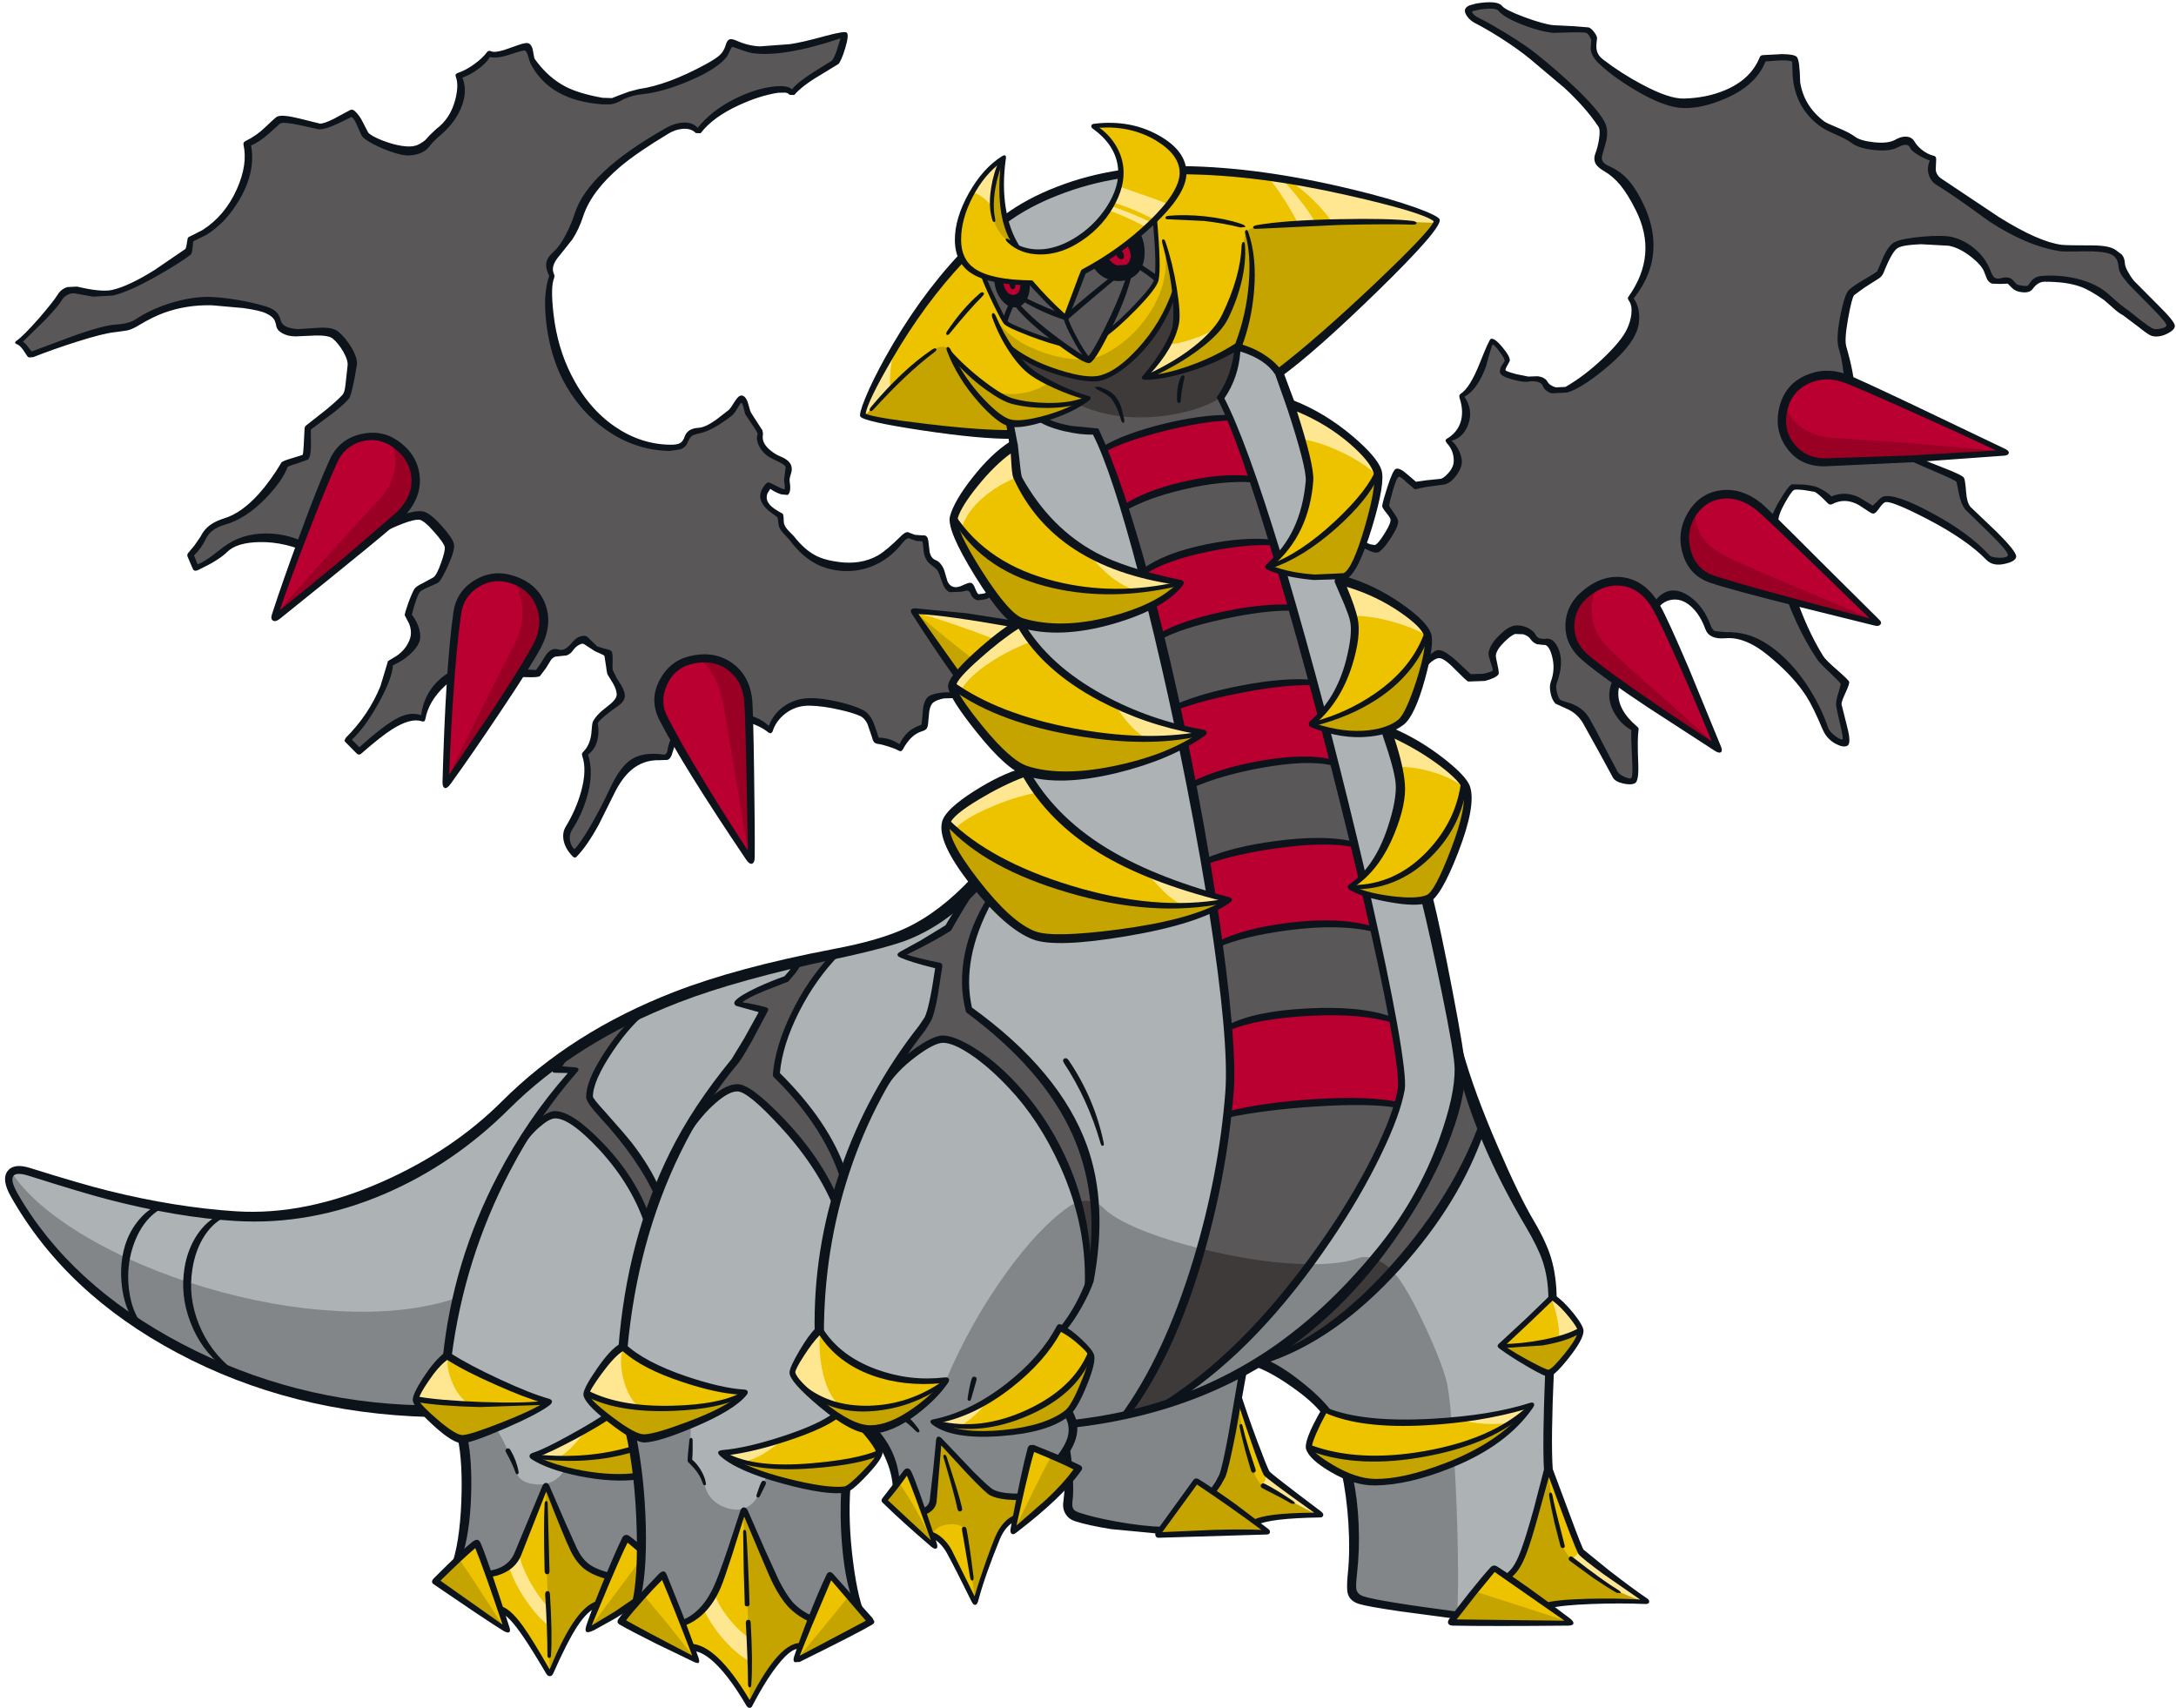 <svg xmlns="http://www.w3.org/2000/svg" width="734" height="576" viewBox="-1.4 -0.8 733.55 576.25"><path fill="#595757" d="M650.4 57.25q.7 2 3.8 4.15 14.85 10.3 19.65 13.15 14.15 8.5 21.55 8.5l11.15-.1q7.3.7 7.6 4.95.15 2 1.2 3.65.65 1.05 2.75 3.35l7.8 8.25q5 5.35 4.75 5.95-.3.85-2.6 1.8-2.35.95-3.6.6-1.35-.4-8.4-6.25l-9.4-7.5q-3.8-2.4-9.7-3.7-5.25-1.15-8.65-.8-2.6.25-3.65 1.1l-1.1 1.55q-.45.8-2.65.65-2.2-.2-3.2-1.25-.9-1-2.35-1.35l-2.3-.1q-2.9.45-3.7-2.05-.85-2.55-3.8-5.7-3.9-4.2-8.6-5.35l-11.3-.45q-5.5.6-7.75 1.7-1.3.65-3.35 5.05l-2.5 4.85-4.15 2.45q-3.6 2.1-4.75 3.4-1.25 1.45-2.45 8-1.4 7.35-.4 11.3l1.4 6.95q.7 4.3.65 5.95-.1 2.1.35 3.3.6 1.7 2.75 3.7l7.4 5.7q4.3 3 5.25 4.4l3.3 4.35q2.1 2.45 3.1 2.95l8 3.2q6.95 2.8 7.25 3.5.25.6.5 4.15.5 3.75 2.4 5.75l8.6 8.45q6.15 6.25 5.7 7.5-.5 1.5-3.55 1.5-2.95 0-4.15-1.2-4-3.75-14.5-10.3-11.35-7.05-16.95-8.65l-2.95-.5q-1.45.1-2.5 1.35-1.2 1.45-2.1 1.6-1 .15-2.35-1-1.9-1.6-4.65-2.25-3.8-.95-7.4.5-3.35-3.35-6.3-3.9l-6.35-.3q-1.05.45-3.05 3.8-2.1 3.4-2.85 6.15-1.1 4.2 3.05 19.6 4.9 18.2 12.75 28.65l4.35 4.25 3.55 3.6-1.15 3.05q-1.15 2.8-1 3.55l1.7 7.55q1 5.15.15 5.4-1.25.4-3.25-.85-2.35-1.45-3.35-4.2-1.65-4.55-5.25-10.65-4.8-8.1-9.25-11.4-6.8-5-9.5-6.45-5-2.65-9.8-2.4l-3.15-.15q-1.7-.65-2.9-3.45-1.85-4.2-4.4-6.8-3.5-3.45-7.6-3-3.95.45-6.45 5.8-1.2 2.5-3.2 10.05-.8 2.85-1.8 4.6-1.25 2.15-3.25 3.35-2.05 1.25-3.5 4.65-1.35 3.15-1.25 5.75.15 5 7.2 11.15l.2 10.15q.15 6.3-.7 6.85-1.2.75-3.45-.05-2.4-.8-3.35-2.75-5.5-11.15-6.95-13.5-4.75-7.85-9.35-9.15-2.1-.65-3.25-2.55-1.3-2.2-.45-5 .95-2.95.9-6.15-.05-3.15-1-4.85-.9-1.65-1.7-2.2-.7-.5-1.8-.5-1.05 0-2.25-.7-1.3-.7-1.9-1.75-.6-1.05-2.05-1.45-1.45-.4-3.2 0-1.95.45-5 3.25-3.3 2.95-3 4.7l.9 3.8q.5 2.05 0 2.55-.7.75-3.95 1.6l-4.4.3-4.9-4.45q-4.1-3.65-5.4-3.4-1.35.25-3.7 1.9l-5.25 3.85q-5.6 4.1-16.2-2.4-10.35-6.35-13.7-15.2-3.5-9.3-.85-19.5 2.85-10.8 9.8-7.7l5.15 2.35q2.7 1.25 3.35 1.05 1-.25 3.8-4.4 2.95-4.35 2.4-5.5l-1.75-2.7q-1.15-1.65-1.1-2.15.3-1.9 1.5-5.8 1.6-5.15 2.65-5.2 1.05-.1 2.85 1.5l2.8 2.8q3.5-.2 6.8-1 3.35-.75 4.85-1.65 2.15-1.35 2.5-4.55.4-3.9-2.7-8.15 7.8-5.15 4.45-14.75 3.5-2.9 6.9-10.9l3.2-7.65q.65-.35 3.1 2.7 2.4 3 2.15 3.7l-1 1.85q-.65 1.25-.35 1.75.4.7 2.5 1.55 2.2.95 4.1.95l4.35.15q2.5.35 3.35 1.8 1.15 1.9 3.3 2.25 2.55.45 5.7-1.55 10.2-6.45 14.8-11.35 8.8-9.45 4.85-18.3 5.75-8.15 6.4-15.55.55-6.05-2.35-12.6-2.55-5.8-5.5-9.55-2.95-3.75-6.7-6.1-1.9-1.2-2.45-2.45-.55-1.3.1-3.35 1.3-3.7 1.4-4.95.35-3.25-1.8-5.75Q529.9 30.6 519.6 22q-10.7-8.95-21-14.9-2.5-1.45-3.5-2.3-1.45-1.3-1.05-2.35.5-1.25 4.75-1.45 4.35-.25 5.95 1.35 2.3 2.25 9.85 4.55 9.1 2.8 16.95 2.15 2-.15 3.25 1 1.35 1.3 1.2 3.65-.15 2.7.8 4.35 1.2 2.05 5.15 4.8 6.05 4.2 11.9 7.2 8.25 4.3 12.75 4.15 7.35-.2 13.9-3.05 9.25-4.05 12.7-12.2l6.45-.5q3.75-.1 4.15 1.1l.15 3.5q.1 3.6.9 6.45 2.65 9.45 12.65 13.65 2 .85 5.1 2.6l3.95 1.95q2.1.7 5.9.8 4.25.1 5.85-.9 1.8-1.1 3.4-.85 1.65.25 2.5 1.85 1.25 2.4 6.4 4.05-.85 2.9-.2 4.6M350.95 201.35q3.1 3.5 4.75 7.85 1.7 4.5 1.1 8-1.35 8.3-8.85 13.8-8.75 6.4-20.75 3.6-6.7-1.55-11.05-.75-2.85.55-4.2 1.9-.75.75-1.15 3.25-.3 1.9-.3 3.65 0 1.15-.55 1.75-.4.5-1.4.85-1.5.5-3.45 2.4-1.9 1.85-3.25 4-1.95-1.55-7.9-2.7-1.45-5.25-3.3-7.95-1.1-1.6-7.55-3.1-5.15-1.25-10.8-1.85-4.55-.45-8.35 2.05-3.9 2.5-6 7.35-1.6-1.25-3.1-2.05-1.65-.85-4.2-1.65l-7.45-.25-9.45 1.45q-4.2.8-6.65 3.8-2 2.35-2.75 5.9-.35 1.75-1.65 2.1l-2.35-.05q-5.25-.75-9.25 2.5-2.7 2.25-5.05 6.7l-4.7 9.2q-3.95 7.25-9.15 14.1-2.65-2.95-2.95-5.2-.25-1.95 1.3-4.2 3.8-5.35 5-11.4 1.1-5.65.05-12.9 2.55-2.35 3.05-5.85.1-3.5.6-4.8.4-1 4.3-4.3 3.6-3.1 3.9-5.05.2-1.15-1.45-4l-1.95-3.35-.2-3.15q-.1-2.6-.4-3.1-.15-.3-2.55-1.05-2.5-.8-3.65-2.35-1.35-1.9-3.2-1.3-1.4.45-2.55 2-.9 1.25-2.35 2-1.55.85-2.5.4l-1.9.05q-.85.45-1.5 1.45-2.65 4.7-3.5 5.3-.6.35-8-.2l-13.45-1.15q-6-.45-11.45 5-5.3 5.25-5.95 11.6-3.4-1.55-10 2.2-5.8 3.25-11.55 9l-3.7-4.1q5.85-5.7 9.6-13.2 2.45-4.75 4.95-12.65 6.7-4.1 7.8-7.6 1-3.1-1.75-8.8l1.2-4.2q.8-2.45 1.7-3.65.9-1.15 2.6-2.1l3.5-1.8q1.65-.95 3.15-5.4 1.1-3.4 1.35-5.75.15-1.45-3.65-5.7-3.9-4.35-6.1-4.8-2.75-.6-13.95 4.7-11.8 5.95-14.4 6.95-2.4.95-4.9.9-2.45-.05-4.1-1.1-1.85-1.15-5.05-2.15-3.8-1.2-8.35-1.75-4.35-.55-9.3 1.15-3.85 1.3-6.15 3.15-4.5 3.7-9.65 5.65l-1.85-4.2 2.05-1.95q1.35-1.45 2.25-3.6.95-2.25 3.5-3.85 1.65-1.05 4.45-2.05 6.7-2.3 11.6-7.6 3-3.25 8.15-11.35 6.35-2 7.05-2.7.45-.45.7-9.65 2.9-2 7.6-5.95l5.5-5.1q.7-1 1.25-4.8l.7-6q.25-2.05-2.25-5.6-1.9-2.75-3.75-4.4-1.05-.9-5.85-.8l-7.2.4q-2.5.05-4.1-1-1.45-1-1.8-2.55-.3-1.35-1.3-2.3-.9-.9-2.8-1.9-1.7-.85-7.1-1.7l-9.2-1q-8.3-.5-16.65 2.15-5.25 1.65-9.5 4.15-4.75 2.8-9.8 3-2.75.1-26 8.35-1.65.6-2.25-.85-.3-.7-2.9-3.3 2.15-1.65 7.1-7.05l6.4-7.55q1.55-2.1 3.55-2.75 1.75-.55 3.5.05 3.7 1.35 11.1.75 3.4-.3 11.65-5.05 7-4.05 13.8-9l.75-4q9.25-3.05 15-13.3 5.4-9.7 4.25-18.95 2.35-.75 5.9-3.85l4.7-4.1q1.4-.85 7 .65 6.15 1.65 7.15 1.5 1.4-.15 5.8-2.25 4.1-1.95 4.7-1.85.85.15 2.3 2.4 1.25 1.95 2.15 4.2.7 1.75 7.2 3.8 6.1 1.95 8.95 1.85 1.95-.05 5-2.85l4.2-3.85q4.15-2.65 5.95-8.4 1.7-5.4.4-10.15 2.9-.75 5.9-3.1 2.6-2.05 4.1-4.2l5.35-.45 4.75-1.5 2.3-.15q.95.4 1.5 2.1 2.6 7.4 10.45 11.55 4.6 2.35 12.05 3.9 4.35.95 8.65-1.15 2.15-1.05 4.45-1.5l4.2-.55q1.95-.2 8-2.35l8.7-3.4q8.65-3.8 10.5-8.65.55-1.3 1.3-1.45.6-.1 2.1.6 1.65.85 6.45 1.25l10.75-.4 11.7-2.9q6.1-1.75 6.55-.95.6 1-.75 4.6-1.25 3.3-2.15 4.3l-5.7 3.6q-5.8 3.6-8.7 6.7-4.55-3.2-15.4 1.4-10.55 4.45-16.45 11.55-3.25-3.85-11.95.65-5.15 2.7-14.65 10-11 8.5-13.9 18.45-1.1 3.75-3.25 7.3-2 3.25-4.05 5.05-1.8 1.55-2.05 3.6-.2 1.65.6 3.85-1.55 8.55-.95 15.3.95 10.2 6.5 19.95 12.15 21.4 33.6 22.75 2.15.1 3.9-.7 1.6-.8 2.2-2 .95-2.05 2.2-2.7.7-.4 2.6-.6 2.45-.25 6.3-3.05 2.85-2.05 4.75-4.05l1.45-2.15q.85-1.3 1.45-1.25.65.05 1.2 1.75l.85 2.8q.25.65 2.4 3.75 2 2.85 1.9 3.25-.35 2.45 1 4.4.75 1.15 2.65 2.6l3.25 1.9q2.05 1.1 2.4 1.8.35.7 0 2.35-.4 1.85-.3 2.4l.15 2.4q0 1.45-.35 1.7-.4.35-2.45-.3-1.95-.65-3.55-1.55-1.75 1.4-1.55 4.35.1 1.1 1.55 2.7 1.65 1.75 4.15 3.05-.6 2.6.95 4.7.9 1.3 3.55 3.75 3.4 3.65 5.05 4.8 4.1 2.85 10.2 3.65 6.45.85 12.15-2.1 4.25-2.2 9.5-7.55.95-1 2.6-.25l4.45.7q0 2.55.75 4.75.85 2.6 2.4 3.2 1.75.7 2.85 4.35.45 1.4 1.45 2.9 1.05 1.55 1.85 1.85l2.95-.25 2.75-.4q.45.1 1.45 1.5l1.5 1.65q.7.35 3.5-.85 2.3-1 4.25-2.2 7.45-4.55 15 3.85"/><path fill="#0d131a" d="M325.85 195.85q.8.15 1.45 1.9.7 1.8 1.15 1.95l1.85-.25q1.15-.45 1.95-1.2l1.15 1.65q-.95 1-2.65 1.5l-2.35.35q-.75-.05-1.5-.6-.75-.6-1.05-1.45-.4-1.2-1.45-1.25l-1.7.4-4 .15q-1.15-.45-2.05-2.1l-1.05-2.75q-.6-2.05-1.35-2.9l-1.9-1.55q-2-1.4-2.45-4.45-.15-2.9-.5-3.45l-1.85-.05-2.05-.7q-1-.75-2.5 1.05-4.55 5.9-10.85 8.3-5.15 1.95-10.7 1.35-5-.55-8.9-2.9-4.2-2.5-8-7.6l-2.05-2.2q-1.35-1.5-1.55-2.8l-.15-1.5-.25-1.05-2.8-2.05q-2.6-2.2-2.95-4.45-.25-1.6.9-3.5 1.05-1.65 1.75-1.75.35-.05 2.85 1.25 2.4 1.25 2.7 1.05l.05-1.1-.25-1.95.3-2.4.25-2.05q-.15-.55-1.7-1.4l-2.95-1.45q-2.6-1.25-4.1-3.8-1.45-2.55-.7-4.45.1-.35-1.9-3.25l-2.35-3.55-.55-2.3q-.4-1.5-.75-1.4-.3.05-1.2 1.7-1.05 1.8-1.9 2.55-6.65 5.15-10.9 6-1.95.4-2.6.85-.8.6-1.6 2.5-.55 1.35-2.25 2.05l-3.65.55q-11.6-.15-21.55-7.15-9.3-6.55-14.7-17.15-3.9-7.65-5.3-17.8-1.4-10.55.85-16.95-1.3-2.6-.95-4.5.35-1.85 2.5-3.75 2-1.7 4.1-5.75 1.85-3.55 3-7.15 4.45-13.9 30.65-28.7 3.25-1.85 6.2-1.9 3-.05 4.6 1.8 4.5-5.7 12.25-9.65 6.85-3.5 13.3-4.3 4.7-.55 6.3.95 1.65-2.25 7.3-5.85 2.9-1.85 6.05-3.75.65-.55 1.7-3.4l1.3-4.2Q262.4 18.65 252 17.1q-1.45-.25-4.3-1.3-2.3-.9-2.5-.75l-.75 1.4q-.6 1.5-1.2 2.2-3.25 3.9-12.35 7.8-8.85 3.8-16 4.55-3.95.4-7.1 2.15-1.85 1.05-3.55 1.25h-2.85q-17.5-1.3-23.95-13.4-.5-.9-1.05-3-.4-1.4-1.05-1.75-.35-.2-4.75 1.25-4.6 1.55-7.05.95-1.15 1.95-3.75 3.9-2.65 2-5.55 3.05 1.85 4.45-.35 10-2.1 5.15-6.8 9.2-2.7 2.3-3.8 3.8-1.55 2.15-4.55 2.9-2.55.65-5.05.1-3.75-.85-7.85-2.75-3.95-1.85-5.35-3.35-.3-.35-1.65-3.5-1.2-2.85-2.05-3.1l-4.25 2.05q-4.45 2.15-6.7 2.1l-6.35-1.4q-5.55-1.2-6.75-.6l-3.7 3.35q-3.55 3.1-6.1 4.05 1.6 8.7-3.8 18.1-4.7 8.1-11.4 12.15l-2.7 1.35q-1.5.65-1.65.9l-.2 2.15q-.2 1.85-.6 2.2-3.5 2.7-10.85 6.9-9.8 5.6-15.35 6.9l-6.75.4-5.35-.95q-1.7-.5-3.25.3-1.3.7-1.95 1.8-1.05 1.85-5.5 6.55l-7.65 7.5q.95.6 1.9 2l1.05 1.3 11.5-4.3q12.2-4.55 17-4.8 4.4-.25 6.75-1.85 5.3-3.55 12.5-5.65 7.1-2.05 12.95-1.8 5.2.25 11.05 1.4 4.75.95 7.9 2 2.3.8 3.35 2.15.6.75 1.1 2.5.65 2.45 5.7 2.8l6.95-.45q4.9-.3 6.8 1.35 2.45 2.1 4.4 5.35 2.1 3.6 1.8 5.8-1.45 8.8-2.4 10.9-.45 1.15-5.05 4.9l-8.1 6.05.05 6.05q-.15 3.35-1 4.05l-3.6 1.3q-3.2.95-3.3 1.3-1.8 4.7-7.3 10.4-6.8 7.05-14.05 9.05-4.6 1.3-6.35 4.95-1.2 2.7-3.85 5.35l1.15 2.95q1.25-.2 4.5-2.5l4.45-3.4q5.9-4.4 14-4.45 8.55-.1 16.25 4.65 1.55 1 4.45.55 2.55-.35 15.6-7.15 11.95-6.2 16.8-5.5 2.25.35 6.25 4.75 3.8 4.2 4.25 6.25.45 1.9-1.95 7.2-2.15 4.75-3.2 5.7-.3.3-3 1.45t-3.35 1.85q-1 1.15-2.7 7.6 1.8 2.4 2.5 4.95.7 2.65-.05 4.45-.8 1.95-3.1 4.05-2.45 2.2-5.75 3.7-.2 4.3-4.75 12.6-4.55 8.2-9.1 12.5l2.55 2.5q8.45-7.55 12.95-9.85 4.3-2.2 7.85-.95 1.2-8.15 7.4-13 5.8-4.55 12.05-3.65l11.3 1 8.05.4 1.5-2.1 1.85-2.95q1.9-2.65 4.2-1.85 1.3.45 2.65-.45.9-.6 2.2-2.15 1.3-1.55 2.85-1.9 1.5-.4 2.3.45l3.1 3 2.45.75q1.95.4 2.4.9.4.55.35 2.95-.1 2.75.05 3.35l1.3 2.7 1.6 2.55q1.35 2.3 1.15 3.85-.25 1.7-2.4 3.15-2.4 1.6-4.45 3.35-2.35 2-2.25 2.55.55 3.05-.2 5.75-.8 3-3.1 4.65 2.05 6.3-.4 14.5-1.7 5.75-4.8 10.6-1.3 1.95-.85 4.05.3 1.65 1.45 2.8 2-1.95 5.65-8.25 3.4-5.9 6.35-12.25 3.35-7.2 7.05-9.7 4.05-2.75 11-1.75.5.05.85-.25l.4-.6q.65-4.6 3.35-7.55 2.55-2.85 6.45-3.65 7.6-1.65 15.35-1.45 5.15.15 9.15 3.8 1.8-4.6 5.9-7.1 3.6-2.2 8-2.25 3.95-.05 9.65 1.25 5.45 1.3 8.4 2.85 2.35 1.25 3.7 4.95l1.45 4.3q3.75 0 7 2.2 1.75-3.6 4.5-5.25 1.4-.8 2.95-1.35l.4-4.2q.25-4 1.95-5.3 1.2-.85 4-1.25 2.75-.35 5.05.05l.9 1.7-4.75.15q-2.35.45-3.55 1.35-1.05.8-1.4 3.05l-.35 3.7q-.1 1.55-.55 2.1-.4.55-1.6.9-3.75 1.15-6.4 6.1-.55.95-1.45.4-1.1-.65-3.5-1.4-2.2-.7-3.5-.85-1.05-.15-1.45-.85-.25-.35-.6-1.65l-1.45-4.25q-1-2.05-2.65-2.75-2.55-1.1-6.9-2.05-5.4-1.25-9.9-1.35-4.7-.1-8.3 2.7-3.2 2.5-4.3 6.1l-.55.55-.75-.25q-1.8-1.5-4.55-2.65-2.7-1.1-4.65-1.2l-6.9.35q-5.25.45-8 1.2-4.35 1.25-6.45 4.4-.95 1.4-2 4.95-.5 1.8-1.6 2.15l-2.7.1q-5.55-.15-9.65 3.45-3 2.6-5.5 7.6l-5.3 10.65q-4 7.3-7.55 10.9-.55.6-1.35-.2-2.6-2.75-3.05-5.7-.35-2.45.8-4.3 3.45-5.7 5.15-11.75 2.05-7.35.4-12.1-.2-.6 0-.95l.45-.55q2.05-2.05 2.6-5.8.25-3.55.5-4.15 1.15-2.4 4.7-5.05 3.15-2.35 3.35-3.9.2-1.55-1.2-4.05l-1.85-3q-.25-.6-.6-3.35l-.45-2.9q-.15-.3-1.25-.75l-2-.9-3.55-2.3q-.55-.5-1.8.2-1.2.65-2.1 1.95-.7 1.05-2.05 1.6l-2.4.25-1.45.15q-.9.35-1.5 1.2l-1.65 2.7-2 2.65q-.85.75-9 .15l-12.3-1.3q-5.25-.65-10.8 4.5-5.5 5.1-6.6 11.2-.2 1.1-1.3.7-3.7-1.2-9.95 2.75-3.65 2.3-10.4 8.2-.9.75-1.8-.35l-3.55-3.6q-.3-.2-.2-.7l.4-.75q7.75-7.75 11.65-17.4l2.55-8.45 2.9-1.75q3-2.05 4.3-5.2 1.1-2.6-.05-5.6l-1.5-2.9q-.1-.45 1.2-4.15 1.4-3.75 2.1-4.8.6-.85 3-2l3.4-1.85q1.15-.85 2.6-5 1.4-3.95 1.2-5.2-.2-1.3-3.6-5.15-3.55-4.05-5.1-4.1-3.45-.15-14.7 5.55-12.1 6.1-16.35 6.8-2.75.45-5.35-.75Q94.65 182 86 182.1q-7.85.1-11.15 3.35-2.75 2.75-9.6 6-1.55.8-2-.4l-1.7-3.95q-.4-.8.4-1.6l1.8-2.15 2.05-2.95q1.3-2.65 3.6-4.25 1.75-1.2 4.6-2.1 5.7-1.75 11.5-8.15 4.05-4.5 7.7-10.65.3-.5 3.55-1.45l3.55-1.1q.25-.25.4-3.15l.3-5.8q.05-.75.85-1.25l6.85-5.4q4.85-4.1 5.45-5.2.5-.95.8-4.25l.55-4.95q.3-1.8-1.5-4.95-1.7-2.85-3.55-4.35-1.4-1.1-5.8-1l-6.7.3q-2.55 0-4.45-1.05-1.8-1-2.05-2.45-.3-1.65-.9-2.45-.7-.95-2.6-1.85-1.95-.95-7.55-1.75l-10.7-.95q-8.6-.2-16.15 2.55-3.85 1.4-8.4 4.15-2.05 1.3-4 1.8l-3.9.55q-4 .35-13.1 3.25-7.15 2.25-14.75 5.2l-1.3.1q-.6-.15-.85-.7l-1.3-1.95q-1.15-1.5-1.9-1.75-1.4-.5-.15-1.3 2.35-1.7 7.5-7.55 4.8-5.55 6.35-8.05 1.1-1.8 3.25-2.45l3.25-.15q7.95 1.9 11.7 1.15 5.65-1.25 14.5-6.8l10.25-7q.3-.15.55-1.9l.35-1.95q.15-.2 1.95-1.05l2.95-1.5Q74.15 72 78.15 63q3.7-8.3 2.25-14.9-.2-.9.65-1.3 3.8-1.85 6.75-4.75 3.25-3.1 3.85-3.45 1.55-.9 7.45.55l7.05 1.75q1.3.1 4.7-1.6l5.4-2.9q.85-.45 1.55.15 1.65 1.4 2.9 3.95l1.75 3.4q.95 1.15 4.7 2.65 3.6 1.4 6.55 1.85 2.75.45 4.55 0 1.55-.4 3.45-1.9l1.5-1.65 2.2-2.1q4.7-3.45 6.4-9.7 1.35-5.15.25-7.9-.4-1 .7-1.35 2.6-.85 5.5-2.95 2.85-2.05 4.35-4.1.5-.65 1.4-.25 1.05.55 4.4-.45l4.85-1.7q2.65-.95 3.5-.45 1.05.6 1.35 2.55.35 2.35.6 2.7 4.5 6.25 10.4 9.3 4.55 2.35 12.45 3.75l3.2.1 2.4-.95 3.4-1.25 3.25-.85q9.65-1.35 22.55-8.35 3.65-2 4.85-3.2 1.3-1.2 1.95-3.4.45-1.6 1.35-1.85.75-.2 2.35.5 3.75 1.7 7.8 1.9l10.1-.75q4-.55 12.35-2.85 6.15-1.65 6.85-1.05.85.7-.5 5.25-1.3 4.25-2.3 5.35L275 24.55q-6.05 3.55-8.75 6.7l-1.6-.05q-.35-.55-1.4-.75l-2.5.05q-6.3 1-13.2 4.2-8.8 4.05-12.9 9.45l-1.6-.05q-1.75-1.75-4.7-1.4-2.35.25-4.5 1.55-10.4 6.25-16.15 11.05-9.9 8.35-12.7 16.9-1.4 4.35-3.65 7.8l-4.25 5.35q-3.1 3.5-2.05 6.05l.3.85-.15.8q-1.25 2.85-.2 12.05 1.3 11.35 6 20.6 5.65 11.25 14.8 17.5 8.75 5.95 18.65 6.05 2.3.05 3.35-.6.95-.55 1.5-2.25 1-2.65 4.6-2.85 2.3-.1 5.95-2.7l4.25-3.3q.5-.35 2.05-2.85 1.3-2.15 2.35-2.05 1.2.1 2 2.1l.85 2.95q.15.65 1.85 3.15l2.3 3.55.2 1.1-.1 1.05q-.15 2.9 3.95 5.6.95.65 3.2 1.6 1.95 1.05 2.45 2.5.45 1.3-.05 2.75-.6 1.7-.45 2.65.6 3.75-.7 4.55l-2.15-.2q-1.9-.6-3.7-1.85l-.9 1.45q-.35.8-.3 1.65.15 1.9 2.6 3.6 1.3.9 2.75 1.65.25.25.35 1.2l.05 1.55q.05 1.35 1.5 2.9l1.9 1.95q3.6 4.6 7.4 6.55 3.1 1.6 8.05 2.2 7.3.9 12.85-2.2 3-1.7 8.2-6.9 1.55-1.45 2.5-.8l1.85.7 2.6.2q1.7-.3 1.95 1.95l.45 3.75q.5 2.05 1.95 2.6 1.05.4 1.9 1.5.9 1.15 1.3 2.8l.85 2.9q.65 1.4 1.8 1.8 1.35.5 3.3-.45 2.1-1 2.8-.85M649.45 53.35q-1.9-.6-4.05-1.95-2.2-1.35-2.55-2.2-.8-2.15-4.15-.3-2.85 1.5-8.15.9-5.05-.55-7.4-2.3-1.6-1.25-5.3-2.85-3.85-1.7-5.4-2.85-7.1-5.15-8.85-13.8-.5-2.55-.5-5.5l-.1-2.45q-.9-.9-9-.1-3.1 7.95-13.4 12.45-7.95 3.45-14.4 3.25-6.4-.2-16.3-6.15-7.55-4.5-12.15-8.9-2.5-2.4-2.75-4.95l.2-3-.65-1.35q-.7-1-1.2-1.05-1.55-.25-6-.1l-4.95.15q-4.6-.5-10.4-2.75-6.25-2.45-8.15-4.75-1-1.15-6.45-.35L495 3q0 1.2 2.75 2.5 2.55 1.2 8.6 4.85 6.8 4.2 10.25 6.95 7.5 6 13.9 12.15 7.9 7.7 9.5 11.55.95 2.25.3 5.65l-1.2 4.25q-.5 1.45-.2 2.4.45 1.15 2.2 1.9 3.65 1.6 6.2 4.3 3.05 3.25 5.8 9.2 3.25 7.1 3.1 13.85-.2 9.25-6.7 17.35 1.65 2.2 1.85 5.5.25 3.55-1.3 6.7-2.5 5.3-10.75 12-7.7 6.25-12.25 7.55l-5.2.25q-2.3-.65-3.15-2.75-.4-.85-1.95-1.2-1.35-.25-2.7 0-1.6.35-5.4-.7-4.1-1.1-4.25-2.4-.15-1.05.55-2.25l.95-1.4q.35-.75-1.6-3.3-1.85-2.5-2.35-2.4-.3.05-2.3 7.4-2.85 7.85-7.25 10.15 3.05 4.5 1.3 9.3-1.65 4.55-5.65 5.55 1.6 1.3 2.65 3.65 1.05 2.4.8 4.1-.3 2.1-2.15 4.4-2.15 2.7-4.7 2.75l-5.4.75-3.55.75-2.7-2.25q-2.15-2.15-2.75-1.95-.75.25-2 4.65-1.05 3.6-1.25 4.9-.05.35 1.45 2.4 1.5 2.15 1.6 2.95.15 1.7-2.65 6-2.85 4.3-4.45 4.65-.8.15-2.45-.55l-3.1-1.5.75-1.8 2.45 1.05 1.6.25q1.15-.45 3.35-4.05 2.3-3.7 1.85-4.8-.25-.7-1.65-2.4-1.2-1.5-1.1-2 .25-1.65 1.75-6.3 1.85-5.7 2.85-6.15 1.25-.5 3.95 1.9l2.85 2.45 3.55-.5 4.35-.45q1.2.05 2.9-1.85 1.9-2.05 1.95-4.15.05-3.55-2.3-6.05-.85-1.05-.05-1.5 3.85-2.25 4.85-6.3.8-3.4-.5-7.35-.35-1.1.3-1.5 3.15-2 6.45-10.3 3.2-8.05 3.75-8.25 1.25-.45 3.95 2.85 2.7 3.2 2.45 4.6l-.9 1.65q-.7 1.2-.5 1.5.25.4 3.65 1.3l3.95.8 3.2-.1q2.45.3 3.3 1.8.75 1.35 2.85 1.95l3.25-.15q6.3-3.6 12.7-9.65 6.25-5.95 8.1-9.95 1.15-2.45 1.45-5 .3-2.95-.85-4.5-.55-.8-.2-1.25 10.15-14.2 2.5-29.35-2.65-5.3-5.15-8.35-2.5-3.05-5.65-4.85-1.8-1.05-2.55-2.15-1.05-1.6-.25-3.75.85-2.25 1.25-4.95.45-3.1-.25-4.1-4.3-6.45-11.45-13.05l-11.4-9.6q-4.35-3.6-10.6-7.55-4.8-3-8.15-4.7-1.65-.85-2.65-2.25t-.75-2.3q.2-.8 1.4-1.4l2.3-.65q7.2-1.2 8.8.8 1.05 1.35 7.6 3.8 6.4 2.35 9.7 2.7l7.1.35 4.85.4q.95.35 1.95 1.75.95 1.3.85 2.05-.35 2.4-.15 3.65.35 1.95 2.1 3.3 6.15 4.75 13.25 8.5 9.15 4.9 14.15 4.75 7.6-.2 13.8-2.8 8.65-3.6 11.7-11 .25-.75 1-.85l6.6-.35q4.25.05 5 1 .95 1.1 1.1 8.45 1.25 8.05 8.1 13.25.8.6 4.7 2.2 3.9 1.6 5.75 3 1.8 1.35 6.35 1.85 4.85.5 7.2-.85 1.95-1.15 3.7-1.05 1.85.1 2.8 1.65.7 1.3 2.3 2.65 2 1.65 4.15 2.15.95.2.85 1.3l-.15 3.45q.25 1.95 2.1 3.1l19.4 12.95q13.35 8.3 21 9.25 1.55.2 10.25.2 5.85 0 8 1.55l2.1 1.6q.9 1.05 1 3 .05 1 1 2.7.85 1.6 1.95 3l8.2 8.25q5.7 5.6 5.7 7.05 0 1.35-2.6 2.65-2.75 1.35-5.15.75-1.05-.25-4.45-3l-5.25-3.95q-1.7-.9-3.45-2.55l-2.9-2.55q-4.95-3.5-8.15-4.6-4.55-1.65-12-1.65-2.25 0-4 2.4-1.15 1.55-3.95 1.1-2-.25-3.15-1.5l-1.35-1.35-2.55.1-2.75-.1q-1-.35-1.65-1.45l-.9-2.25q-.7-2.3-4.4-5.25-4.05-3.2-7.75-3.85l-9.25-.5q-5.7.2-7.65 1.15-2 .9-4.95 8.35-.55 1.35-1.65 2.05l-4.95 3.15-3.4 2.5q-.8 1.05-2 7.75-1.3 7.15-.65 9.5 2.75 9.5 2.75 14.6l.1 1.9q.2 1 .75 1.75 2.55 3.25 7.15 6.45l5.25 3.4q1.05.8 4.15 4.9 2.95 3.95 4.2 4.65l8.25 3.25q6.65 2.55 7.15 3.5.4.75.7 4.8.3 3.75 1.55 5.05l8.6 8.2q6.9 6.85 6.75 8.5-.15 1.65-3.9 2.45-3.95.9-6.15-1.35-6.7-6.9-20.1-13.85-12.1-6.25-14.05-5.6-.75.25-2 2-1.15 1.7-1.9 1.85-.55.1-1.95-.9l-3.05-2q-4.65-2.6-9-.3-.8.4-1.5-.3-3.2-3.35-4.45-3.85l-3.55-.6q-2.85-.3-3.35-.05-.9.45-3.1 4.4-2.5 4.45-2.2 6.6 1.45 11.8 5.45 23.8 4.1 12.3 9.7 21.3.8 1.3 4.85 4.8 3.75 3.3 3.9 3.85.15.65-1.2 3.6-1.45 3.1-1.4 3.95l1.95 7.8q1.4 5.4.05 6.2-1.35.75-4-.65-3-1.65-4.35-4.8-3.2-7.6-5.5-11.2-3.9-6.1-11.1-12.3-3.8-3.3-6.6-4.85-5.15-2.9-9.7-2.45-5.4.45-6.7-3.1-1.8-4.95-4.8-7.6-3.3-3-7.05-2.2-3.8.8-5.85 5.85-.85 2-2.85 10.4-.85 3.75-3.95 6.05-1.8 1.35-3.25 3.8-1.45 2.55-1.6 4.7-.45 6.1 6.15 11.75l.5.45q.25.3.15.9-.45 2.75-.1 11.15.25 6.15-1.15 6.8-1.4.65-3.95.05-2.65-.6-3.45-2l-4.7-8.65-5.5-9.9q-2-3.2-5.35-4.65l-3.85-1.75q-1.25-1.4-1.65-3.65-.45-2.2.1-3.7 1.6-4.3.4-8.7-1.1-4.1-2.95-3.75l-2.15-.25q-1.35-.55-2.1-1.65-.75-1.15-2.5-1.7l-2.75-.1q-1.35.45-3.6 2.65-2.65 2.6-2.9 4.55-.05.55.6 3.45.6 2.6.25 3.05-.95 1.2-4.55 2.15l-5.65.2q-.6-.25-4.6-4.3-3.6-3.7-5.3-3.6-1 .05-2.5 1.25-1.95 1.55-3.4 4.3l1.05-4.5q.95-1.5 2.4-2.6 1.3-1.05 2.15-1.15 1.9-.3 6.4 3.75l4.65 4.35 4.15-.1q3.05-.65 3.3-1.15.15-.25-.7-2.7-.85-2.55-.7-3.35.55-2.85 3.65-5.85 2.85-2.8 5-3.2 2-.35 4.25.6 2.25 1 3.05 2.6.4.75 1.3 1.1l1.55.2q3.05-.8 4.8 3.35 1.95 4.7-.6 11.6-.35.9 0 2.7.35 1.75 1.05 2.75.25.35 3.9 1.4 4 1.6 5.8 4.55 1.9 3.15 5.9 11.05l3.95 7.5q.65.9 2.35 1.65 1.7.75 2.15.4.7-.55.3-7.15-.4-7.6-.2-9.05-3.55-2-5.7-5.7-2.2-3.8-1.7-7.4.5-3.35 2.35-5.85 1.35-1.75 4.45-4.35 2.3-1.9 3.1-4.85 2.3-9.15 3.25-11.5 2.7-6.4 7.15-7.35 3.15-.65 6.9 2 4.6 3.25 7.05 9.9.55 1.35 1.35 1.7l3.35.3q4.1-.05 7.3.85 5.55 1.55 10.95 6.2 5.75 4.9 10.45 12.4 3.9 6.3 6.05 12.6.5 1.6 2.5 3.05 1.8 1.35 2.45 1.1.35-.15-.85-5.25-1.35-5.65-1.35-6.6.05-1.6.9-4.15l.7-2.65q-.1-.45-3.45-3.65-3.7-3.45-4.4-4.5Q603.6 210 598.9 194.4q-4.4-14.35-2.95-20.25.65-2.6 3.3-6.85 2.5-4.1 3.6-4.7l4.1.1q3.45.4 4.6.9 3.5 1.7 4.7 3.1 4.55-1.95 9.3.3l4.65 2.8 1.45-1.35q1.3-1.45 2.1-1.7 3.95-1.15 16.15 5.4 12.65 6.75 19.7 14.4.75.8 3.4.85 2.65 0 2.8-.85.2-1.25-6.55-7.8l-7.8-7.6q-1.6-2.15-2.25-5.7l-.7-3.6q-.45-.65-7.1-3.45l-7.7-3.35q-1.15-.7-4.2-4.55-3.15-3.95-4.05-4.6l-6.6-4.4q-5.4-3.9-6.9-6.4-1.3-2.1-1.15-4.4.1-1.7-.5-6.1-.65-5-1.55-7.75-1-3 .35-10.3 1.25-6.75 2.65-9 .7-1.15 5.15-3.8 4.55-2.65 4.85-3.1l2-4.7q1.85-4.05 3.85-5.05 2.45-1.25 9.45-1.85 6.9-.6 10.05.15 4.05 1.05 7.35 3.8 3.85 3.15 5.55 7.7.6 1.55 1.15 2.05.85.75 2.4.3 2.25-.65 3.7.4l1.45 1.6q.45.35 1.95.55 1.45.2 1.9 0l1.2-1.65q1.3-1.45 3.4-1.65 6.95-.5 13.15 1.25 6.15 1.75 9.85 5.25l3.65 3.2 2.65 1.95 4.55 3.6q2.85 2.15 3.7 2.5 1.05.4 2.75 0 1.8-.35 1.85-1.1.1-.85-5.45-6.45l-7.35-7.45-2.15-2.7q-1.15-1.75-1.25-3.4-.2-3-2.65-4-2.65-1.05-8.7-.95-7.2.15-8.4-.05-11.05-1.7-23.85-10.05-12.8-9.35-17.6-12.2-1.9-1.1-2.65-3.15-.95-2.4.2-5.2"/><path fill="#adb2b4" d="M455.4 64.3q11.8 2.7 19.75 5.5 7.65 2.65 7.9 4 .5 2.3-22.45 23.8-21.45 20.1-30.65 27.05 2.75 7.7 5.7 17.3 3.4 11 4.8 17.45l9.3 35.25 5.75 13.6 10.3 37.7 3.05 9.3q1.5 5.05 2.1 8.25l9.1 39.35L485.6 331q3.95 21.05 4.75 24.4 3.4 14.6 13.35 35.7 6.4 13.55 12.6 24.25 3.1 5.3 4.5 11.2 1.25 5.2 1.1 10.25l-.85 25.95q-.4 7.85-.4 18.15v15.45l.6 44.35-31.95 3.5-16.2-2.2-13.65-2.55q-3.3-.85-4.3-3.15-.8-1.7-.45-5.1.65-6.6.2-17.35-.45-9.9-1.45-16.45l-8.25-22.65q-6.2-8.1-21.45-16.3-1.25.6-3.25 1.9l-3.1 2.2-.55 4.3-.7 5.2 6 40.8-32.4 2.9-14.15-1.65q-8.5-1.3-13.45-2.7-1.9-.55-2.8-2.25-.95-1.85-.5-4.55.45-2.85.25-7.85-.25-5.15-1-7.55l-2.65 3.3-14.95 19.55-28 4.7-11.75-17.1q-.75-5.95-2.9-10.5-1.8-3.85-5.1-7.55-1.55.55-4.2-.6l-4.75 21.45q-.3 11.35.7 20.85.85 7.75 2.95 17.45L268.3 554.4l-36.5.5-19.15-15.05-45.85 2.5L153.15 525q2.2-9.55 2.1-21.75l-.95-18.35q-2.85-.8-7.3-4.35-3.95-3.15-5.95-5.7-46.1.5-88.35-24.55-17.9-10.6-31.4-23.95-12.9-12.7-18.9-24.9-2.55-5.25.15-6.8l6.05.15q14.6 5.3 33.85 9.7 22.65 5.15 37.05 5.35 29.25.45 54.95-13.15 16.3-8.65 37.85-27.85 26.55-23.75 64.2-36.65 12.95-4.5 28.65-8.1l22.05-4.75q15.7-3.5 25.95-9.85 6.25-3.9 14.65-12.25l15.95-38.3-2.3-99.65-2.05-13.7q-11.4 0-30.05-2.35-19-2.35-19.85-4.05-.8-1.6 4.05-10.7 4.8-8.95 12.35-20.1 19.15-28.25 31-35.3 12.85-7.6 28.45-12 16.75-4.7 32.2-4.4 27.5.55 57.85 7.6"/><path fill="#595757" d="M369.05 126.8q5.5-.85 13.15-9.05 8.1-8.7 12.5-19.7.9 4.55.3 11.1-.2 2.75-3.8 8.25-2.7 4.2-6.7 9.05 11.55.55 31.4-10 0 8-5.6 16.8 12.4 23.9 40.7 132.8 6.9 26.75 12.45 52.95 7.2 33.85 7.6 46.9.25 7.15-7.2 22-7.15 14.3-18.95 30.95-12.2 17.25-25.25 31.05-14.3 15.15-26.15 22.35l-7.3 2.2-7.55 1.5q17.5-25.5 26.9-63.6 6.15-24.7 7.7-48.3.8-12.3-2.7-37.55-1.2-8.6-7.8-48.7-5.1-30.85-14.2-67.65-11.05-44.55-20.6-65.3-4.7-.15-9.9-1.3-5.9-1.3-7.4-3 3.9-.85 8.3-3.15 3.5-1.8 6.1-3.8l-8.8-3.55q-5.75-2.5-7.9-3.9-5-3.25-8.8-8.95 7.2 5.3 17.25 8 8.15 2.2 12.25 1.6M491.25 357.85q.75 4.35 3.2 11.1 2.1 5.85 4.05 9.9-7.55 24.75-32.1 50.6-10.95 11.55-21.85 19-11.35 7.8-19.8 9.15 28.6-17.4 48.2-49.35 8.4-13.6 13.25-27.2 4.7-13.1 5.05-23.2"/><path fill="#595757" d="M332.4 302.85q-5.25 8.15-7.3 18.85-2.1 10.75.2 18.25 19.95 14.7 32.15 34 14.55 23 8.35 56.9.1-13.5-4.45-27.2-3-9-9.6-21.65-5.4-10.4-16.45-20.9-11.85-11.25-19.1-11.25-2 0-7.1 3.3-5.15 3.25-9.3 7.2.95-2.35 5.9-9.5l5.7-8.15q1.65-2.6 3.7-17.9l-6.5-1.5-6.15-2.2q5.3-2.55 15.6-8.65 1.65-3.7 4.25-7.65 2.9-4.4 5.65-6.9l2.3 2.75 2.15 2.2M241.55 368.6q-3.65 2.2-7.15 5.35 2.35-3.85 7.2-10.4l5.65-7.4q.95-1.15 3.9-6.7l4.9-9.5-3.95-1.1-4.4-1.25q-.1-.9 5.9-3.9 5.2-2.65 10.05-4.45 2.25-2.55 3.85-5.4l11.9-2.3q-8.9 10.95-13.85 21.7-4.55 10-5.15 18.5 7.05 7.05 13.1 16.2 5.65 8.55 9.75 17.95-1.5 4-2.75 8.8-8.75-17.15-19.75-28.6-9.3-9.75-13.8-9.75-1.75 0-5.4 2.25M187.45 356.5q4.95-3.45 12.3-7.75 8.15-4.7 13.05-6.8-7.7 8.6-12.2 17.3-3.85 7.4-3.3 10.05.2.95 9.6 12.15 10 12 13.6 20.65l-3.7 8.95q-6.7-17.2-18.45-27.8-4.2-3.8-8.25-6-3.35-1.8-4.85-1.75-1.45.05-3.85 1.55-2.3 1.4-4 3.1 2.6-4.35 7.2-10.55 4.1-5.5 7.45-9.4l-5.55-.45.95-3.25"/><path fill="#ba0031" d="M370.45 150.75q7.9-3.75 17.95-6.55 12.85-3.6 24.55-4.1l3.9 10 3.85 10.4q-10 0-20.55 2.25-12.55 2.65-22.45 7.8-4.05-12.2-7.25-19.8M401.9 185q13.7-3.45 25.9-2.75 3.85 12.3 6.35 21.65-9.8.15-22 2.6-14.5 2.95-22.55 7.6l-5.7-22.1q6.35-4.05 18-7M441.55 229.55l6.8 26.75q-8.95-1.6-23.5.6-15.55 2.4-24.25 7.45l-2.6-12.6-3-14q9.95-3.45 20.75-5.7 14.8-3.1 25.8-2.5M427.75 284.5q16.65-2.5 27.55-.2 2.15 7.95 6.35 28.15-10.4-1.9-22.95-1.05-16 1.05-29.3 6.6l-4.35-28.45q11.85-3.45 22.7-5.05M436.75 340.85q18.5-1.75 31.55 2.65l2 11.95q1 7.25.75 9.05l-.45 3.85q-.3 2.1-.9 3.6-11.6-1.45-26.1-.6-15.25.8-31.1 4 .65-6.1.6-14.15-.1-8-.9-15.25 10.55-3.75 24.55-5.1"/><path fill="#595757" d="M329.95 92.45q3.25 1.1 8.6 1.6l7.4.3 6.3 6.5 5.8 5.45q4.1-11.5 5.95-15.45 5.7-2.95 13.2-8.6 7.1-5.3 10.5-9 .75 3.55 1.1 10.7.4 7.45-.25 9.3-1.35 3.7-7.35 9.8-5.5 5.6-9.8 8.35l-2.85 5.3q-2.1 3.6-2.7 3.85-.55.3-4.3-1.85-3.45-1.95-6.25-3.95-6.25-1.7-11.45-3.75-5.45-2.15-6.35-3.4-.9-1.3-3.3-6.15l-4.25-9"/><path fill="#edc300" d="M367.2 41.7q11.45-1.1 20.35 3.15 9.2 4.4 10 11.85.75 6.9-11 17.75-9.75 8.95-22.85 16.4l-3.25 9.4q-2.05 5.75-2.65 5.85-.6.15-4.9-4.25-3.45-3.55-6.95-7.5-20.2-.55-23.05-7.6-3.45-8.3 2-19.7 4.85-10.05 11.9-14.6-1.3 8.65.25 17.5 1.2 6.95 3.75 12.15 3.3 1.65 7.1 1.9l5.5-.35q8.95-2.05 15.3-9.4 4.55-5.25 7.05-12.15 1.9-5.15-.15-10.25-2.1-5.3-8.4-10.15"/><path fill="#edc300" d="M453.1 63.95q12.5 2.85 21.45 5.75 8.55 2.75 8.5 3.75-.15 3.4-22.05 23.8-19.45 18.2-31.35 27.5-1.8-2.8-6.4-5.45-4.3-2.45-7.35-2.85-7.8 4.5-17.4 7.45-9.2 2.85-14 2.55 4.05-3.85 7.3-9.8 2.6-4.7 3.2-7.5.9-3.6-.4-11.8-3.6 11.7-12.2 20.55-6.9 7-12.6 8.65-4.3 1.2-13.4-1.6-9.25-2.85-17.15-7.9 4.3 6.8 13.15 11.45 3.5 1.85 12.65 5.1-5.3 4.15-13.25 6.7-7.6 2.4-12.65 1.8l.25 3.5q-8 .55-28.6-2.3-19.95-2.75-21.3-4.1-.65-.6 2.35-7.1 3.1-6.65 8.05-15 12.9-21.95 23-30.35 2.4 3.5 7.05 5.7l3.9 9.05q2.65 5.7 4 6.7 1.55 1.2 7.75 3.5 6.25 2.4 10.35 3.3l5.2 3.45q3.6 2.3 4.4 2.1.75-.2 2.65-3.5l3.2-5.65q4.9-3.1 10.95-9.7 5.2-5.65 6.3-8.05.65-1.5.15-9.5-.45-6.45-1.1-10.9 4.45-3.3 7.1-8.25 2.25-4.1 2.75-8.3 22.6-.25 55.55 7.25M340.3 149.5l1.25 10.5q1.1 3.55 6.55 10.1 5.65 6.8 12.45 12.5 6.05 5 18.3 9 6.8 2.2 17.55 4.6-11.8 10.95-31.1 14.05l-14.25.75q-6.25-.45-8.9-2.15-5.2-3.3-13.9-16.65-8.8-13.55-8.35-17.95.45-4.55 7.45-13.05 7.05-8.55 12.95-11.7M341.25 210.1q-3.1 2.15-10.25 8.05-7.2 6-9.85 8.65-10.75-14.9-14.55-21.5L323 207q12.55 1.7 18.25 3.1"/><path fill="#edc300" d="M373.7 236.55q11.45 5.5 30.45 9.85-15 10.7-35.45 13.4-15.8 2.1-24.2-.7-6.1-2.05-15.8-14.05-9.2-11.45-8.8-14.55.45-3.5 8.95-10.85 6.8-5.95 13.55-10.2 10.8 17.3 31.3 27.1M328.75 267.1q8-4.7 15.9-7.4 3.75 6.7 7.6 11.25 5.5 6.55 13.85 12.4 15.65 10.9 46.4 19.35-7 6.3-30.95 10.8-23.8 4.45-33.5 1.55-9.15-2.75-20.8-18.2-4.8-6.4-7.5-11.95-2.8-5.8-2-8.05 1.45-4.2 11-9.75M440.65 193.9q-9.7-.9-14.15-3.4 11.65-10.7 13.65-29.3.45-4.25-6.25-25.15 8.15 2.55 17.8 9.7 10.2 7.55 11.5 12.8 1.3 5.25-3.4 19.4-4.6 13.75-7.5 15.4-2.4 1.4-11.65.55M470.45 203.85q7.35 5.2 9.35 8.9 1.4 2.55-1.4 13.4-2.95 11.6-7.35 16.4-4.4 4.75-15.2 4.45-9.7-.3-14.9-3.65 9-8.7 12.2-19.35 1.15-3.75 2-12.7.3-3.05-1.5-7.7l-3.5-8.1q10.5 1.45 20.3 8.35"/><path fill="#edc300" d="m465.95 246.3-.15-.35q6.1 2.05 14.8 7.6 10.5 6.65 12.4 11.5 2.3 5.85-3.8 21.05-5.65 14-8.95 16.2-2.55 1.75-11.8.45-9.3-1.3-14.55-4.2 10-7.8 14.1-20.3 1.6-4.9 2.5-13.55.45-4.3-4.55-18.4M513.15 445.35l8.75-8.55q2.95 1.65 6.25 5.35 3.45 3.95 3.5 6.1.05 2.2-4.6 8.1-4.6 5.8-6.2 5.8-1.55 0-7.7-3.5t-8.4-5.65l8.4-7.65M514.95 473.3q-7 11.85-25.5 19.4-14.75 6.05-26.95 6.45-8.05.25-15.7-4.9-6.3-4.2-6.75-6.85-.25-1.55 1.65-5.95 1.65-3.7 3.5-6.7 9.25 5.15 31.45 4.3 20.2-.8 38.3-5.75M526.55 510.15q4.2 11.25 5.55 12.7 1.4 1.55 10.3 8.2l11.75 8.6q-5.4-.7-17.45-.2-11.9.5-16.15 1.55l-13.6-9.8q3.7-2.7 6.7-11.85 5.45-19.35 7.2-25.05l5.7 15.85"/><path fill="#edc300" d="M502.4 528.4q4.95 2.95 13.8 9.4l11.95 9.05q-31.1 0-40.2-.5l6.95-8.75 7.5-9.2M416.05 470.4q1.7 5.6 5.1 14.75 3.8 10.3 4.7 11.2l8.45 6.65 9.55 7.4-12.85.65q-5.95.65-8.85 1.8l-14.6-10.45q2-2.6 3.25-5.85l1.4-4.8 1.7-9.1 2.15-12.25M355.9 447.05q3.3 1.7 6.9 5 3.4 3.1 3.8 4.6.4 1.75-2.1 8.7-2.75 7.6-5.5 10-7.3 6.45-24.4 7.3-16.45.8-21.05-3.9 13.6-2.3 26.7-13.4 10.35-8.8 15.65-18.3M346.5 487.8q8.3 3.05 15.65 6.6-3.2 5.05-10.95 12.15-6.5 6.05-11 9 4.25-20.85 6.3-27.75M315.15 485.05l7.35 7.4 7.5 7.75q2.45 2.6 6.1 3.4l6.05.4-1.35 7.6q-3.45.85-6.5 7.35-1.9 4.2-7.1 20.9-5.7-10.85-8.75-17.2-2.25-4.7-5.85-5.35l-2.6-8.25q1.4-.5 2.25-2.05.6-1.2 1.05-3.4.4-2 1.85-18.55"/><path fill="#edc300" d="M304.45 495.55q1.75 3.3 4.75 11.7 2.95 8.35 4.1 13.25-12.3-10.5-16.5-15.25l7.65-9.7M274.75 472.3q-9.15-7.9-9.15-10.15 0-1.35 3.6-6.75 3.3-4.95 5.65-7.55 7.5 11.5 21.15 15.3 8.8 2.45 21.55 1.7-4.6 6.35-10.5 10.9-8.15 6.25-15.2 5.8-6.95-.5-17.1-9.25"/><path fill="#edc300" d="M263.25 484.55q10.85-3.7 16.95-7.85 1.25 1 4.25 2.5t4.85 2q5.55 6.15 5.45 8.45-.05 1.65-4.75 6.65t-6.5 5.35q-6.8 1.15-22.45-3.5-15.7-4.65-19.35-8.9 9.75-.7 21.55-4.7M266.75 559.15l5.2-13.85q4.25-10.9 6.4-14.6 8.45 9.1 13.85 15.65-20.9 10.8-25.45 12.8M237.4 539.65q1.55-2.25 3.85-7.5l3.7-10.3 4.35-13 11.05 24.3q2.2 4.65 4.9 7.45 2.25 2.3 6.4 4.7l-3.35 9.1q-2.3-.1-4.7 1.8-1.55 1.2-3.55 3.75-3.1 3.8-8.9 14.2-6.15-9.8-11.4-14.75-4.7-4.4-7.95-4.3l-3.2-8.45q5.35-2 8.8-7M214.2 538.55q4.9-5.5 7.8-8.3 2.1 4.45 5.85 14.35l5.2 14.4q-5-2.25-12.95-6.45l-12.2-6.5 6.3-7.5M214.6 521.7q0 8.75-1.45 17.95-1.6 1.4-7.75 4.8-5.85 3.25-8.75 4.45 1.2-4.6 5.85-15.25 4.1-9.4 7.15-15.25 2.15 1.2 4.95 3.3"/><path fill="#edc300" d="m167.3 542.55-4.25-12.6q4.65-.15 7.5-3.2 1.65-1.75 3.35-5.75 4.95-11.9 8.75-20.4l4.05 9.35 5.1 11.55q2.05 4.4 5.2 6.55 2.1 1.4 6.75 2.85l-4.35 9.85q-2.55.05-7.2 6.65-1.1 1.6-3.8 6.7l-4.75 9.55q-3.35-6.5-8.6-13.55-5.85-7.95-7.75-7.55"/><path fill="#edc300" d="m164.3 533.45 5.15 15.7-12.3-8.25-11.8-8.35 6.75-6.7q4.5-4.35 6.85-6.3 1.6 3 5.35 13.9M166.65 465.65l16.4 6.6q-5.65 3.85-15.35 8.15-10.25 4.5-13.4 4.2-3.15-.3-9.3-5.65-5.95-5.2-6.25-7.4-.3-2 3.25-7.1 3.4-4.9 6.95-7.95 5.8 4.05 17.7 9.15M196.25 469.8q0-2.6 4.75-8.85 4.75-6.3 7.7-7.35 6.55 6.35 20.8 10.95 11.45 3.7 20.1 4.3-6.05 6.4-19.55 11.55-10.8 4.1-14.55 4.1-3.4 0-11.35-6.25-7.9-6.15-7.9-8.45"/><path fill="#edc300" d="M190 484.6q8.85-4.5 12.55-7.6 2.35 2.15 8.3 5.75 1.9 7.1 2.5 14.65l-16.75-.7q-11.95-1.65-18.7-6.4 6.25-2.75 12.1-5.7"/><path fill="#ffe792" d="m425.2 496.7 18.75 13.6-3.9-.1q-3.5-2.1-16.9-9.2 1.15-.45 1.8-1.9.7-1.45.25-2.4M531.1 522.2q2 1.95 10.7 8.6l11.8 8.7q-1.3-.1-3.85-.05l-3.65-.05q-3.25-1.5-10.2-6.7-6.55-4.95-8.95-7.45 3.45-.2 4.15-3.05"/><path fill="#838688" d="M297.65 489.6q-2.3-4.85-4.9-7.6 14.05-2.9 24.7-17.15 8.35-19.5 20-35.7 11.15-15.6 21.4-22.75 1.25-.9 3.05-1.55 1.6 6.55 2.7 13.5 1.25 8 1.05 12.25 1.4-5.5 1.95-12.45.5-6.85.1-13.25 1.65.6 3.2 2.15 3.4 3.4 12.4 7.1 8.6 3.5 20 6.35-3.8 13.7-8.9 26.35-7 17.35-15.25 29.35-10.65 2.4-19.05 3.15.4 2.85-1.25 7-1.2 2.95-2.55 4.85-.75-.35-4.1-1.35l-5.85-2-2.2 8.25-1.85 8.3-5.15-.45q-3.2-.5-4.6-1.25-1.25-.65-7.65-7.25l-9.8-10.2-.85 10.1-1 9.35q-.2 2.1-1.35 3.2-.95.85-2.2.85l-3-8.15q-1.7-4.35-2.4-4.55-.3-.05-1.55 1.35l-2 2.7q-.45-4.95-3.1-10.5"/><path fill="#ffe792" d="M300.05 116.9q-1.8 6.75-1.45 13.65l-4.75 9.9q-3.9-.75-4.3-1.3-.3-.4 3.2-8.3 3.85-8.7 7.3-13.95M326.25 64.05q3.8-6.7 10.55-11.5l-2.2 18.6q-1.3-2.35-3.5-4.3-2.45-2.25-4.85-2.8M465.45 67.15q17.85 5.1 17.7 6.45-.15 1.3-3.4 5.1-6.3-1.5-15.7-2.8l-16.15-1.6q-5.7-8-14.25-14.05 12.85 1.5 31.8 6.9"/><path fill="#c6a400" d="M417.9 81.5q.2-3.2 1-4.25.7-.95 2.85-1.3 10.95-1.85 32.25-2 14.5-.15 28.8.45-8 10.75-25.65 26.85-14.6 13.35-27.8 23.35-1.7-2.55-5.75-5.05-3.75-2.35-7.55-3.45-5.45 3.55-14.8 6.8-9.85 3.4-16.45 3.75 19.05-9.1 25.85-19.5 6.45-10.05 7.25-25.65M394.9 98.2q-4.5 9.55-10.55 17.2-8 10-15.25 11.45-6.2 1.25-17.4-3.35-9.8-4-13-7.3-3.5-6.5-5.05-10.45 4.2 7.4 14.45 11.55 8.9 3.6 17.05 3.1 3.75-.25 8.7-3.35 5.35-3.35 9.55-8.5 10.75-13.1 7.5-27.95 1.15 3.25 2.45 9 1.15 5.25 1.55 8.6M339.7 145.6l-23.9-1.65q-15.1-1.75-25.9-4.45l11.2-11.3q7.05-6.9 12-10.65 1.2-1.1 2.6-1.35 1.65-.25 2.65 1.05 3.75 4.9 9.9 10.05 7.15 6 11.75 7.05 6.4 1.5 11.7 1.55 7.35.15 13.75-2.35-7.2 4.3-11.8 6.05-7.15 2.65-14.5 2.4l.55 3.6"/><path fill="#c6a400" d="M333.35 131.25q6.05 1.7 11.9.2 3.85-1 7-3.2 9.05 4.25 13.2 5.3-3.8 2.3-12.5 2.4-7.1.05-12.25-1.05-2.8-.55-7.35-3.65"/><path fill="#ffe792" d="M431.05 60.05q2.4 2.2 5.9 6.75 3.5 4.45 5.15 7.5l-5.9.3q-1.35-2.95-4.25-7.55-3.2-5.05-5.5-7.6l4.6.6M375.95 62.15q12.7 4.35 16.75 6.05l-4.9 5.1q-8.1-4.15-14.25-5.85 1.45-2.4 2.4-5.3M372.9 68.65q6.5 2.1 13.8 5.6l-1.7 1.6q-6.45-3.45-12.75-5.75l.65-1.45"/><path fill="#c6a400" d="M336.8 52.55q-1.1 10.6.4 18.65 1.25 6.85 4.25 11.3-9.1-4.65-8.7-15.6.3-7.35 4.05-14.35"/><path fill="#ffe792" d="M397.6 119.45q-7.05 4.65-13.2 6.95 3.35-3.55 7.85-10.95 3.45-.2 8.15-1.75 4.9-1.6 8.35-3.8-3.55 4.5-11.15 9.55"/><path fill="#3e3a39" d="M398.45 123.9q10.55-3.2 17.35-7.45.25 3.2-1.05 7.7-1.6 5.2-4.55 8.85-1.75 1.8-6.6 3.55-5.3 1.95-11.75 2.85-16.8 2.3-29.8-3.75l2.95-1.9q-9.45-3.55-14.15-6.2-8.05-4.55-11-10.2 6.7 4.65 16.15 7.6 9.1 2.85 13.1 1.9 5.35-1.3 12.45-8.3 9.05-9 13.15-21.3l.6 7.95q.1 3.4-.6 5.2-1.25 3.1-3.95 7.7-3.55 6-6.35 8.3 4.05.55 14.05-2.5"/><path fill="#838688" d="m231.35 479.5-.15 6.25-.35 6q4.25 4.25 4.95 7.7 1.35 6.7 8 8.65 6.85 1.95 10.4-4.45 1.25-2.2 2.65-6.5 6.65 2.1 13.85 3.6 9.2 1.95 12.7 1.35-.35 9.1.45 18.65 1.1 13.4 4.05 20.3l-4.95-5.25-4.5-4.8q-1.1 1.85-3.4 7.25l-3.05 7.1q-3.5-1.55-6.55-4.55-3.25-3.15-5.05-7l-6.1-14.25q-4.35-10.25-4.9-10.35-.5-.1-3.45 8.95-3.65 11.05-4.9 13.95-2.5 5.9-4.8 8.9-3.25 4.2-7.85 5.75l-3.3-9.3q-2.15-5.85-3.2-6.3-.7-.3-3.7 2.9l-4.5 5q1.1-11.05.7-27.2-.5-20.1-3.5-28.95 1.1.75 2.85 1.25l3.05.3q2.4-.35 6.1-1.6 4.15-1.35 8.45-3.35"/><path fill="#838688" d="M203.55 530.85q-3.15-.6-5.95-2.25-3.8-2.25-5.2-5.6l-5.45-12.8q-4-9.1-4.55-9.1-.55 0-3.75 8.2l-4.55 11.45q-4.2 9.35-11.15 9.35l-2.05-5.85q-1.4-3.7-1.9-3.8-.55-.1-2.45 1.35l-3.15 2.85q1.55-9.55 2.05-20.2.6-13-.95-19.65 4.75-.9 11.3-3.35 3.55 5.5 6.8 14.8 1.2 3.45 6.8 3.8 6.05.35 9.35-4.85 5.5 1.45 12.2 2.15 7.85.8 12.45-.15.6 4.2.9 12.8l.15 11.8-2.8-2.15q-1.4-1-1.9-.9-.55.1-2.4 3.8-1.75 3.45-3.8 8.3M486.2 464.55q.95 3.1 1.85 13.9-12.2 1.75-24.1.55-10.15-1-18.45-3.9-4.25-5.25-10.8-10.05-4.95-3.7-10.1-6.35 11.35-4.55 22.3-12.05 12.2-8.25 21.4-18.5l2.15 2.7q4.05 5.85 8.9 16.35 4.75 10.2 6.85 17.35M490.15 521.25q.3 15-.2 22.75l-30.3-4.2q-2.85-.45-4-2.35-1.25-2.15-.8-6.6.45-4.7.35-12.25-.15-7.7-.8-14.8l-.65-6.35q5.1 2 9 2 3.4 0 10.25-1.65 7.7-1.85 16.05-5 .85 14.5 1.1 28.45"/><path fill="#3e3a39" d="M461.6 423.8q3.45 1.1 6.7 4.35-9.2 10.25-21.4 18.5-10.95 7.5-22.3 12.05l-1-.5-2.7 1.85-1.85.65q13.15-7.3 25.55-18.75 9.05-8.3 17-18.15M365.65 430.6q.2-4.25-1.05-12.25-1.1-6.95-2.7-13.5 3-1 5.8.05.4 6.4-.1 13.25-.55 6.95-1.95 12.45"/><path fill="#edc300" d="M355.6 446.9q2.9 1.5 6.5 4.5 3.9 3.25 4.35 4.8.5 1.8-2.2 9.2-2.8 7.75-5.4 10.1-7.4 6.8-24.45 7.25-15.85.5-21-3.85 15.25-4.1 27.15-13.75 10.5-8.45 15.05-18.25"/><path fill="#c6a400" d="M363.65 467.25q-2.7 6.3-4.8 8.25-6.15 5.75-22.05 6.9-15.15 1.15-21.85-2.55 8.35 1.2 16.85-.3 6.9-1.2 14.7-4.35 6.35-2.55 11.95-8.55 4.8-5.05 7.8-11.1.55 4.45-2.6 11.7M521.05 462.35q-1.3.1-6.95-3.1-5.25-3-9.25-5.95 6.4.6 15.6-1.6 7.7-1.8 11.25-3.8-.85 3.85-5.1 9.25-4 5.05-5.55 5.2M491.55 491.7q-15.6 7.6-29.6 7.6-5.35 0-12-3.3-7.15-3.55-9.8-8.3 16.2 5.3 35.1 2.75 21.6-2.9 38.65-15.55-7.65 9.55-22.35 16.8M495.8 536.1q16.45 5.25 31.85 10.35-31.9.5-39.9.3l3.6-4.85 4.45-5.8M539.05 539.4q-10.5.35-18.2 1.65l-14.05-9.75q2.1-1.7 3.45-3.8 1.05-1.6 2.1-4.4 1.35-3.55 8.35-27.35.4 5.55 2.3 14.45 1.4 6.5 2.65 10.75.55 1.95 2.75 4.15 2.95 2.95 9.2 7.05 9 5.9 16 7.35-7.05-.3-14.55-.1M416.3 471.75q-.35 5.85 4.95 23.55 1.2 4.1 3.4 5.4 2.35 1.35 8.25 4.5 6.55 3.5 9.7 5l-10.15.4q-6.9.6-10.2 2.25l-7.65-5.4-7.15-5.15 2.05-2.8q1.2-1.8 1.55-3.1l2.65-11.7 2.6-12.95M388.8 517l6.35-8.75 6.8-9.45 12.25 8.5 11.75 8.7q-5.35-.1-18 .25l-19.15.75"/><path fill="#838688" d="M414.4 480.1q-2.35 13.5-3.25 15.65-1.35 3.35-3.7 6.55l-3.5-2.2q-1.6-1-2-.95-.6.1-12.05 16.2l-14.95-1.45q-10.15-1.4-13.3-2.7-3.25-1.4-3.2-5.05.6-4.4.15-6.65l2-2.6 1.3-2.25q0-.45-3.05-1.8-.35-2.4-1-4.05 1.45-2.35 2.25-5.1.8-2.85.3-4.15 12.25-1.1 29.1-6 19.25-5.65 28-12.1l-3.1 18.65"/><path fill="#c6a400" d="M352.95 490.65q3.5 1.45 8.95 4-1.7 3.65-9.9 11.05-6.5 5.85-11.25 9.2l6.25-12.8q3.7-7.55 5.95-11.45M312.75 516.85l-2.9-7.7q1.5-.5 2.3-1.9l1.05-3.3q.6-2.6 1.9-18.7 4.05 3.6 15.4 15.5 2.15 2.25 5.65 3l6.15.65-1.65 7.35q-1.8.4-3.45 2.5-.8 1.05-2.35 3.75-.75 1.4-3.4 9.1l-4.15 12.1-1.65-12.15-1.85-11.2q-.55-2.5-4.9-2.35-4.45.2-6.15 3.35M301.6 499.55q2.55 3.45 6 9.6 3.55 6.3 5.45 10.9l-8.6-7.4q-6.5-5.8-7.65-7.25l4.8-5.85M248.95 509.05q.8.25 5.7 11.25l6.7 15.05q3.35 6.85 10.65 10-1.85 4.05-3.6 9.45-1.6-.3-3.8 1.1-1.8 1.1-3.6 3.15-2.95 3.25-9.85 15.1.25-6.05-.05-16.35l-.4-10.85-.3-6.45-1.45-31.45M267.05 559.15l9.15-11.05 8.4-10.3 7.5 8.4-25.05 12.95M215.3 537.25l8.65 10.4 8.65 11.05q-4.7-2-13.15-6.35l-11.45-6.3 3.3-4.15 4-4.65M214.15 525.85l-.35 6.9-1 7.3-7.2 4.15-8.75 4.8 8.35-11.2 8.95-11.95M182.4 501.1q.7.25 4.1 8.15l5.2 12.35q3.05 7.1 11.85 9.25l-4.25 10.1q-1.55.2-3.6 2-1.95 1.7-3.35 3.9-1.4 2.2-4.05 7.35-2.8 5.45-4.55 9.55l-.4-14.2-.25-11.5-.2-3.95-.15-4.55q-.15-1.55-.15-12.65l-.2-15.8M153 525.05q2.15 2.8 15.65 23.8l-11.65-7.8-11.6-8.15q2.65-3.45 7.6-7.85M167.35 480.05q-10.4 4.4-13 4.4-2.8 0-8.25-4.45-5.7-4.65-7.35-8.65L159.1 473q15.65.8 24.15-.6-5.75 3.4-15.9 7.65M193.7 491.15q10.25-.4 18.6-3.45l1.1 9.5-16.85-.75q-12-1.8-18.55-5.8l15.7.5M205.4 478.95q-6.8-5.4-9.45-9.5 10.5 4.5 25.3 4.9 15.5.4 26.75-4.1-3.9 4.35-16.85 9.65-12 4.9-15.75 4.7-3-.1-10-5.65M294.7 489.55q-2 3.65-5.55 7.65-3.85 4.25-5.75 4.45-6.05.65-19.7-2.75-14.95-3.75-21.4-8.55 10.4 3.55 23 3.6 14.05.05 29.4-4.4M272.45 470.1q11.15 4.7 19.95 4.25 10.55-.5 23.95-8.1-5.3 6.15-11.1 10.15-7.6 5.25-13.65 4.8-5.65-.4-11.75-4.8l-7.4-6.3"/><path fill="#ffe792" d="M149.4 456.95q-.65 3.4 1.15 8 1.9 5 5.45 7.75-12.55-.25-17.25-1.35.2-2.65 3.9-7.65 3.75-5.05 6.75-6.75M204.65 472.3q-5.3-1.3-8.45-3.35 6-11.9 12.45-15.4-1.65 4.6-.1 10.8 1.5 6.05 4.85 9.25l-8.75-1.3M275 448.1q-.65 6 .55 12.7 1.65 8.75 5.95 12.6-13.1-3.65-15.75-11.35.25-2.45 3.35-7.15 3.1-4.65 5.9-6.8M244.8 491.15l-2.8-1.9q11.9-1.3 20.55-4.65-6.35 6.1-13.75 8.05-2.15-.5-4-1.5M196.1 481.85l-4.55 5.25q-2.6 2.7-5.05 4l-8.5-.45q11.95-5.5 18.1-8.8M322.15 476.3q4.55-1.65 9.2-4.25-1.55 2.25-4.2 4.65-2.55 2.3-4.8 3.6-4.8-.15-8.95-1.4l8.75-2.6M490.15 478.05q9.65-1 24.3-4.55l-3.25 3.2-3.55 2.55q-8.7 1.25-17.5-1.2M523.75 444.25q-.8-4.1-2.25-7.45 3.05 1.65 6.25 5.3 3 3.45 3.95 6.05-2.9 1.6-7.45 2.9.4-2.45-.5-6.8"/><path fill="#838688" d="M456.55 423.7q2.2-.8 5.05.1-7.95 9.85-17 18.15-12.4 11.45-25.55 18.75l1.85-.65q-10.6 7.05-26.6 12.1 14.55-12.05 24.6-21.85 13.75-13.45 21.3-24.55 10.4.1 16.35-2.05"/><path fill="#3e3a39" d="M440.2 425.75q-7.55 11.1-21.3 24.55-10.05 9.8-24.6 21.85-6.8 2.25-15.15 4.05 8.25-12 15.25-29.35 5.1-12.65 8.9-26.35 20.5 5.1 36.9 5.25"/><path fill="#ffe792" d="M239.3 537.05q1.65 4.25 4.85 8.25 3.1 3.95 6.6 6.35l.25 8q-3.95-2.25-7.75-6.35-4.55-4.9-7.6-11.05 2.6-2.95 3.65-5.2M173.4 523.65q.85 4.3 4 9.85 2.85 4.9 5.6 7.75l.4 6.4q-3.05-2.1-6.9-7.35-4.5-6.25-6.5-12.45 2.25-1.65 3.4-4.2M342 160q-6.25 2.35-11.4 6.55-6.2 5.1-7.85 10.85l-2.65-2.95q1.85-6.7 7.6-13.8 6.25-7.75 12.8-10.1 0 6.4 1.5 9.45M346.3 215.65q-7.85 3-13.95 7.05-7.15 4.65-9.95 9.55l-2.7-1.35q1.25-4.55 9.4-11.75 6.4-5.65 13.25-9.9l3.95 6.4M348.55 266.55q-8.2 1.5-16.75 5.3-8.65 3.8-11.4 7.2l-2.55-2.4q2.5-4.65 11.15-9.9 7.85-4.8 15.45-7l4.1 6.8"/><path fill="#ffe792" d="m324.55 207.25 17.05 2.5-7.5 5.2q-14-5.4-27-9.25l17.45 1.55M365.5 185.95q10.05 5.8 31.2 9.95-7.1 1.8-15.55 2.25-4.45-1.25-8.9-5.05-2.9-2.5-6.75-7.15M374.75 237.45q4.95 2.25 14.4 5.05 8.3 2.45 15 3.9-6.9 1.7-18.7 2.05-5.1-2.35-10.7-11M397.35 304.7q-3.25-1.65-6.35-4.65l-6.05-6.35q7.9 3.25 27.7 9.15-5.95 1.5-15.3 1.85M481.35 259.6q-6.4-1.85-11.65-1.6-1.7-6.7-3.75-11.75 6.65 1.5 15.35 7.8 8.4 6.05 11.25 11.1-4.15-3.5-11.2-5.55M470.9 204.3q7.95 5.75 9 9.5-4.65-2.9-12-4.9-7.35-2-12.9-1.9l-4.95-12.05q11.35 2.6 20.85 9.35M437.2 147.35l-3.7-11.3q13.85 4.9 22.15 12.5 6.7 6.05 7.55 11.3-4.5-4.45-12.55-8.2-7.6-3.6-13.45-4.3"/><path fill="#c6a400" d="M374.45 208.1q-19.2 5.9-33.1.55-4-1.5-12.1-14.7-8.05-13.05-9.15-19.5 9.1 13.7 28.15 20.1 21.75 7.3 47.9 1.35-2.1 2.95-7.95 6.3-6.15 3.55-13.75 5.9M307.1 205.7q10.05 8.7 19.6 15.95l-2.8 2.7-2.55 2.65-7.3-10.75-6.95-10.55M330 246.5q-6.5-8.2-10.3-15.6 15.9 9.95 39.25 14.75 25.45 5.2 45.2.75-8.8 7.2-27.6 11.9-20.85 5.25-32.55.65-5.95-2.35-14-12.45M328.4 297.9q-11.9-14.7-10.55-21.25 10.8 9.4 21.9 15.1 11.8 6.05 27.35 9.65 25.3 5.9 45.55 1.45-7.3 6.4-32.6 10.6-24.3 4.05-32.35 1.35-7.75-2.6-19.3-16.9M440.95 193.8q-9.65-.9-14.35-3.3 12.6-5.1 23-15 7.1-6.75 13.55-16.25.4 7.65-4.05 20.55-4.2 12.1-6.65 13.5-2.25 1.35-11.5.5M479.65 212.6q1.45 3.9-1.6 14.95-3.25 11.95-8.15 15.95t-13.85 3.5q-7.3-.4-15.2-3.5 17.4-4.8 27-13.25 7.6-6.8 11.8-17.65M480.2 302.35q-3.35 1.85-12.6.2-8.8-1.55-13.05-4.15 16.9-.25 27.2-12.35 7.55-8.85 10.6-22.7 2.85 5.55-2.75 21.55-5.4 15.15-9.4 17.45"/><path fill="#838688" d="M140.4 474.75q-17.15.55-37.5-4.45-20.3-4.95-39.55-14.35-20.1-9.85-35.25-22.75-16.3-13.95-24.55-29.6-1.7-3.2-2.15-5.25-.5-2.45.5-3.85 7.65 11.6 25.75 22.2 17.4 10.2 39.8 16.9 22.9 6.8 44.65 7.95 23.35 1.3 40.2-4.4-.9 3.95-1.75 10.6l-1.15 9.2q-2.05.3-6.45 6.5-4.2 5.85-4.2 7.35 0 2.3 1.65 3.95"/><path fill="#0d131a" d="m335.5 53.2 1.5.3q-1.9 3.6-2.85 9.05-1.05 6.05-.15 10.3.25 1.15-.2 1.25-.5.15-.8-1-1.3-4.5-.3-10.6.85-5.25 2.8-9.3M333.75 92.95q2.05.85 6.15 1.25l5.85.25q.15 3.65-1.1 5.9-1.35 2.35-3.85 2.55-2.65.15-4.85-2.85-2.25-3.1-2.2-7.1"/><path fill="#ba0031" d="m336.6 93.45 3.15.65 2.85.25q.2 4.05-2.3 4.35-1.45.1-2.45-1.3-1-1.4-1.25-3.95"/><path fill="#0d131a" d="m338.85 94.55.9.1 1.05.05q.2.8-.05 1.45-.25.6-.75.6t-.85-.65q-.4-.7-.3-1.55M367.15 89.2q10.75-6.55 15.75-11.55 1.85 3.7 1.55 7.8-.3 4.6-3.35 6.85-3.1 2.3-7.25 1.55-4.45-.8-6.7-4.65"/><path fill="#ba0031" d="m372.2 86.25 6.3-4.35q1.4 2.05 1.25 4-.15 1.8-1.5 2.65l-3 .2q-1.85-.6-3.05-2.5"/><path fill="#0d131a" d="m374.85 84.75 1.45-1.15q.75.3 1.1 1.4.3 1.1-.25 1.5-.6.4-1.4-.2-.8-.6-.9-1.55M417.2 82.15q.1-1.25.6-1.3.5-.05.55 1.2.4 5.45-1.1 11.9-1.45 6.25-4.45 12.45-2.4 5.05-9.6 10.45-6.85 5.25-16.75 9.8l-1.55-.9q10.55-4.8 17.7-10.85 5.85-5 8.05-9.55 6.2-12.85 6.55-23.2M422.55 76.4q-1.4.15-1.45-.45-.05-.55 1.3-.8 9.4-1.65 27.65-2 17.05-.35 24.9.6 1.35.2 1.3.75-.05.55-1.4.5-7.6-.3-24.8.1l-27.5 1.3M417.1 74.75q1.5.5 1.35 1.05l-1.65.15q-5.45-1.4-12.2-2.2l-11.8-.55q-1.25.1-1.3-.5-.05-.6 1.2-.7 5.55-.5 12.2.2 6.9.75 12.2 2.55M369.75 125.8q5.55-1.55 12.25-8.8 8.05-8.65 12.05-20.2l.45 3.3q-3.95 10.8-11.9 18.9-6.55 6.6-12.2 8.45-4.15 1.35-13.8-1.4-10.25-2.85-16.4-7.75l-1.7-3.25q6.35 5.5 16.9 8.9 9.9 3.2 14.35 1.85M368.65 130.7q-1.05-.55-.9-.95l1.35-.05q4 1.25 5.6 3.35 1.2 1.6 1.9 3.55l.95 3.95q.25 1.25-.25 1.3-.5.05-.85-1.2-1-3.8-2.95-6.65-.9-1.35-4.85-3.3M396.55 126.75q.45-1.05 1-.9.55.15.3 1.25-.9 3.45-1.15 6.85-.05 1.3-.65 1.25-.6 0-.65-1.3-.05-4.3 1.15-7.15M441.4 161.45q-1.4 18.1-13.75 28.75 5.85 2.25 14.25 2.85l9.7-.45q3.1-1.45 7.3-16.05 4.15-14.45 2.75-18.15-1.45-3.9-8-9.55-7.8-6.7-17.75-10.8 5.85 18.2 5.5 23.4m-8.9-24.75q-.5-1.5.1-2.3.6-.7 1.75-.25 10.85 4.2 20.35 12.25 8.25 7 9.7 11.35 1.4 4.25-3.15 19.3-4.7 15.5-8.7 17.5l-10.95.35q-9.55-.85-15.5-3.4-.75-.3-.9-.85-.1-.55.55-1.15 5.9-5.3 9.1-12.15 3.2-6.9 4-15.8.35-4.5-6.35-24.85M357.25 357.85q-.65-1.05.15-1.5.75-.4 1.45.6 8.7 12.85 11.8 27.75.25 1-.3 1.1-.5.1-.75-.9-4.25-14.75-12.35-27.05M169 489.25q-.5-.9.25-1.25.75-.4 1.25.5 2.05 3.5 2.7 7.2.15.8-.35.9-.45.15-.7-.6-.95-2.85-3.15-6.75M158.6 521.55q-3.95 3.3-11.75 11l20.95 14.8q-6.25-18.6-9.2-25.8m11.6 26.95q.35 1.15-.2 1.45-.6.25-1.75-.4-2.6-1.55-10.8-7.05l-12.95-8.8q-1.05-.8.15-2 9.9-9.9 12.95-12.25 1.05-.8 1.7-.7.65.1 1.1 1.1 2.45 5.5 9.8 28.65M182 506.6q.1-.95.55-.95.5 0 .5.95l.6 22.65q.05 1.1-.8 1.1-.8 0-.85-1.1-.4-15.8 0-22.65M182.2 537.3q-.05-1.2.75-1.25.8-.05.85 1.1.85 13.3.35 20.6-.05.9-.65.85-.55 0-.55-.95 0-8.45-.75-20.35M201.2 462.75q-4.05 5.55-4.2 7 .2 1.75 7.85 7.55 7.85 5.95 10.75 5.85 3.8-.1 14.85-4.3 12.55-4.7 17.4-9.1-7.95-.45-19.35-4.25-13.5-4.45-20.1-10.4-2.8 1.65-7.2 7.65m48.15 5.3q.85.05 1.1.5.35.55-.3 1.35-4.15 5.1-17.5 10.75-12 5.1-16.9 5.25-3.3.1-12.05-6.7-8.8-6.85-8.6-9.7.15-2.1 4.5-8.4 4.7-6.85 8-8.55l1.6.1q6.6 6.2 20.8 11 11.8 3.95 19.35 4.4"/><path fill="#0d131a" d="m209.25 482.05 3.6 1.5q2.85 13.95 3.3 30.5.4 17-2.15 25.7l-3.55 3.6q3.1-7.5 2.65-27.25-.45-19.35-3.85-34.05M249.9 546.9q-.05-1.1.75-1.15.85-.1.9 1 .75 13.3.2 20.85-.05.95-.55.95-.5-.05-.55-1-.1-9.15-.75-20.65M317.75 523.2q-1.05-1.85-2.35-3.15-1.4-1.45-2.45-1.5l-.75-2.5q1.85.15 3.9 2 1.9 1.65 3.25 4.1l7.75 15.65q1.5-5.15 3.85-11.8 1.85-5.2 3.05-8.1 2.6-6.15 7.25-7.75l-.55 2.3q-1.7 1-2.65 2.1-1.35 1.45-2.4 3.9-5.1 12.5-7.3 20.8-.35 1.4-1.05 1.45-.65.05-1.25-1.2-5.25-10.7-8.3-16.3M316.65 491.05q-.25-.9.25-1 .5-.1.8.8 4.15 12.65 5.15 17.05.25 1.1-.55 1.25-.75.2-1-.9-1.1-5.25-4.65-17.2"/><path fill="#0d131a" d="M322.85 515.4q-.15-.95.6-1.05.75-.1.95.85 1 5.25 2.35 16.1.1 1.1-.4 1.2-.55.05-.75-1.05l-2.75-16.05M344 501.6l-2.75 12.3 10.2-8.9q5.7-5.4 9.05-10-3.7-1.95-13.3-5.9-1.2 3.85-3.2 12.5m3.1-14.85 8.35 3.4 7.25 3.45q1.2.7.35 1.85-6.25 8.9-21.9 20.9-1.1.85-1.65.25-.45-.5-.25-1.6 3.65-19.5 5.75-27.15.2-.7.75-1.05l1.35-.05M324.4 340.85l-.25-.4q-2.35-9-.45-18.9 1.9-10 7.85-19.55l1.45 1.45q-10.45 19.3-6.8 35.7 29.75 21.45 38.85 46.65 7.1 19.8 2.2 45.85-1.55 4.3-4.25 9-2.6 4.55-5.2 7.6l-1.95-1.15q2.85-3.4 5.45-8.2 2.15-4 3.55-7.95 5.05-27.15-4.75-49t-35.7-41.1"/><path fill="#0d131a" d="M355.9 392.55q-7.05-15.55-17.35-26.4-6.65-7.05-12.85-11.2-5.7-3.8-9.1-3.9-2.9-.1-9.15 4.55-6.95 5.15-10.6 11.3l1.7-5.85q3.85-5.05 9.65-8.9 5.45-3.65 8.35-3.55 3.75.1 10.1 3.95 7.25 4.45 14.2 11.85 10.2 10.8 16.75 24.8 9.2 19.75 8.85 41.75l-2.3 4.75q1.45-21.75-8.25-43.15M402.15 500.1l-11.7 16.05 17.1-.75q10.55-.3 16.35 0-9.85-7.35-21.75-15.3m-12.9 17.95q-.85.05-1.1-.75-.25-.75.25-1.4l12.45-17.2q.75-1.15 2.05-.3 5.2 3.25 12.25 8.3l11.15 8.45q.6.5.45 1.15-.15.6-1 .65l-36.5 1.1M417.55 480.35q.6 2.7 2.15 7.85l2.2 6.7q.3.85-.45 1.15-.7.25-1.05-.6l-2-6.95q-1.4-5.3-1.85-7.85-.15-.8.35-.95.45-.15.65.65M424.25 501.35q-.85-.45-.5-1.2.4-.7 1.3-.3 3.8 1.9 9.6 5.85.7.5.45.9l-1.05-.05q-3.6-2.1-9.8-5.2M490.55 543.05l-1.65 2.25-18.4-2.45q-10.85-1.6-13.6-2.45-3.15-.95-3.85-3.5-.5-1.8 0-6.7.8-7.6.2-17.1-.6-9.4-2.3-17.15l3.85 1.8q1.55 7.25 1.9 15.65.4 8.55-.55 16.9-.45 4.05-.2 5.15.35 1.7 2.5 2.4 5.4 1.7 32.1 5.2M520.65 493.7q1.05-.05 1.55 1.15l5.85 15.65q4.1 11.1 4.6 11.6l8.55 6.95q8 6.2 12.75 9.4.95.6.8 1.3-.15.7-1.25.65-8.7-.35-18.1 0-10.55.4-14.2 1.45l-1.75-1.7q3.3-1.2 14.4-1.5 9.85-.25 17.85.25l-12.4-8.6q-6.8-5-8.25-6.55-.6-.65-4.25-10.3l-5.9-15.9-3.6 13.05q-2.4 8.65-3.75 12.2-1.4 3.85-2.95 6.05-1.3 1.9-3.2 3.2l-1.7-1.25q1.9-1.25 3.05-2.9 1.4-1.95 2.8-5.8 1.65-4.45 4.25-13.8l3.45-13.3q.35-1.3 1.4-1.3"/><path fill="#0d131a" d="M528.95 524.6q10.1 7.9 15.4 11.1 1 .65.75 1.05l-1.35-.15q-2.95-1.65-7.9-5l-7.75-5.65q-.8-.6-.35-1.25.4-.7 1.2-.1M522.1 438.05l-7.5 7.2-8.65 8.1q3.75 2.55 9 5.35 5 2.65 5.85 2.65 1.25-.25 5.45-5.45 4.4-5.45 4.4-7.6 0-1.05-2.85-4.6-3-3.75-5.7-5.65m-.95-1.65q.9-.8 1.75-.2 2.8 1.8 6.3 6.1 3.4 4.3 3.4 5.95 0 2.85-5.05 9.2-4.95 6.25-6.75 6.25-1.35 0-7.3-3.5-5.5-3.2-9.15-5.9-.75-.55-.75-.95 0-.45.75-1.05l9-8.35 7.8-7.55M367.1 42.7q-.75-.55-.6-1.1.1-.55 1-.65 12.1-1.45 21.7 3.9 9.35 5.2 9.4 12.7.05 7.35-11.85 18.25-10 9.15-22.2 15.75l-2.8 7.35-3.1 7.75-.55.55-.85-.25-5.75-5.4-5.75-6.1q-13.45-.2-19.35-3.8-5.95-3.55-5.95-11.6 0-7.25 4.7-15.65 4.75-8.45 11.15-12.45 1.6-1 1.35.8-1.25 8.8-.05 16.5 1.2 7.5 4.55 12.8 4.1 1.75 8.85 1.15 4.55-.6 9.2-3.3 7.05-4.1 11.5-10.95 4.45-6.95 3.8-13.1-.8-7.65-8.4-13.15m21.2 3.9q-8.45-5-19.1-4.3 3.25 2.25 5.45 5.8 2.25 3.65 2.65 7.65.65 6.3-3.4 13.35-4.45 7.8-12.7 12.6-6.1 3.5-12.35 3.35-6.35-.15-10.5-4-.9-.85-.7-1.25.2-.35 1.2.35l.3.2q-5.1-9.3-3.15-26.3-5.6 4.05-9.5 11.5-3.95 7.55-3.95 14.55 0 6.55 4.55 9.7 5.55 3.85 19.2 4 .35 0 .5.25 5.2 6.05 10.7 11l2.8-7.45q2.3-6.25 2.75-7.2l.35-.3q12.75-6.8 22.5-16.2 10.4-9.95 10.4-16.4 0-6.05-8-10.9"/><path fill="#0d131a" d="M355.2 65.1q-9.9 3.85-17.25 9.3l-.75-2.7q7.6-5.6 17.75-9.5 10.15-3.95 21.6-5.65l-.3 2.85q-11.05 1.75-21.05 5.7M455.15 63.25q12.05 2.9 20.55 5.9 8.05 2.9 8.35 4.15.8 2.95-21 24.2-21.1 20.55-32.75 28.95l-1.35-2.6q13.05-9.9 32.85-28.6 19.45-18.45 20.25-21.4-3.65-3-29.05-8.75-30.65-6.95-55.65-7.1v-2.75q26.25.3 57.8 8M339.75 144.3l.3 2.95q-10.75.15-30.75-2.85-19.55-2.95-20.75-4.65-.55-.75 1.65-6.2 2.4-5.85 6.6-13.45 11.2-20.25 25.35-35.3l1.2 2.85q-13.05 13.85-23.9 32.45-8.5 14.55-9.1 18.7 2.7 1.3 20.3 3.4 18.75 2.25 29.1 2.1"/><path fill="#0d131a" d="M312.75 117.15q1.1-.7 1.4-.25.35.45-.7 1.2-9.1 6.8-20.4 19.2-.8.9-1.25.5-.4-.4.4-1.35 10.5-12.5 20.55-19.3M328.8 98.25q.8-.7 1.3-.3.45.4-.3 1.15-4.65 4.65-11 12.5-.65.85-1.1.55-.45-.25.1-1.15 5.3-7.85 11-12.75M365.65 132.85q.5.1.6.5.15.4-.3.8-5 4-14.2 6.95-9 2.95-12.9 2-3.95-.95-10.4-8.2-7.2-8.15-10.65-17.25-.45-1.2.15-1.35.6-.15 1.15 1.05 4.25 9.25 11.1 16.5 5.8 6.1 9.1 6.9 3.5.85 11.35-1.3 8.15-2.25 13.15-5.65-4.7-1.3-9.75-3.6-4.95-2.2-8.05-4.4-3.65-2.6-7.25-8.05-3.5-5.3-5.65-11.35-.4-1.2.1-1.5.5-.3 1.1 1 2.55 5.95 5.9 10.75 3.5 5.1 6.9 7.55 3.2 2.3 8.85 4.95 5.65 2.6 9.7 3.7"/><path fill="#0d131a" d="M330.5 128q6.4 4.85 9.75 5.7 4.9 1.35 11.25 1.45 7.75.15 12.75-1.9l.25 1.5q-5.45 2.1-13 2.1-6.45 0-11.7-1.35-3.4-.85-9-4.9-6.15-4.45-11.05-10.2l-1.25-3.45q5.2 5.9 12 11.05M365.7 98.6q4.85-4 7.75-6.25l1.95.35-8.45 7.1-8.55 7.3-.7.15q-7.65-2.5-14.3-6.4l.8-1.15q8.1 3.85 13.45 5.75 3-2.7 8.05-6.85"/><path fill="#0d131a" d="m378.5 92.05 1.65-.25q-1.8 8.05-7.35 19.1-5.15 10.4-6.9 10.8-1.8.4-11.15-6.55-9.9-7.3-14.2-12.9l1.5-.65q4.5 5.2 13.45 11.85 8 5.9 9.7 6.25 1.4-1.1 5.65-9.45 4.85-9.6 7.65-18.2M338.05 108.2l-1.3-1.55q.65-2.3 1.95-4.95l1.55.7q-1.5 3.25-2.2 5.8"/><path fill="#0d131a" d="m329.3 92.45 1.75.35q1.4 3.6 3.95 8.9 2.45 5 3.15 5.8.6.75 6.2 3 5.95 2.4 11.3 3.85l2.2 2q-5.25-1.1-12.65-3.95-7.25-2.8-8.2-3.95-.85-1.05-3.6-6.65-2.85-5.9-4.1-9.35M382.75 88.1l3.3 2.2q2 1.3 2.65 1.95l-.5 2q-3.35-2.9-6.2-4.45l.75-1.7"/><path fill="#0d131a" d="m387.25 73.85 1.4-.9q1.5 17 .5 20.95-.7 2.7-7.5 9.7-6.55 6.7-11.1 9.75l1-2.5q4.5-3.5 9.95-9.25 5.7-6.05 6.2-8.1 1-3.95-.45-19.65M366.15 120.2l-1.5.4q-2.3-2.95-4.5-7.1-2.25-4.1-3.1-7l1.4-.45q.9 2.9 3.2 7.1 2.25 4.25 4.5 7.05"/><path fill="#0d131a" d="M419.65 94.65q.75-9.8-1.2-16.55-.25-.95.2-1.25.5-.3.85.8 2.9 8.35 1.9 19.95-.9 10.15-4.2 18.75l-.3.35q-7.3 4.75-17.45 7.9-9.3 2.85-15.15 2.75l-.75-.4q-.15-.4.2-.8 4.45-5.2 7.35-10.3 2.75-4.85 2.95-7.6.45-6.05-.6-13.1-.85-5.8-3-13.95-.3-1.15.2-1.25.55-.15.9.95 2.4 7 3.8 15.6 1.35 8.35.75 11.75-1.6 8.35-10.15 17.55 5.75-.35 13.85-3.25 8.5-3.05 15.3-7.45 3.75-9.9 4.55-20.45M337.6 141.3l2.7.8 1.4 7.35-2.65.8-1.45-8.95"/><path fill="#0d131a" d="M340.25 160.6q-.4-.8-.65-3.7l-.3-4.7q-5.55 4.05-11.2 11.05-5.5 6.8-6.65 10.7-1.05 3.5 8.15 17.95 9.3 14.6 13.95 15.95 12.55 3.7 29.15-.55 15.05-3.9 22.4-10.8-41.25-6.05-54.85-35.9M339 148.25q.95-.6 1.75-.25.75.35.95 1.45l.65 5.8q.45 4.45.8 5.1 9.55 17.1 25.1 25.4 9.7 5.2 28.2 9.1 2.05.45.75 2.05-6.3 7.85-23.15 12.75-18.15 5.25-31.6 1.3-5.45-1.6-15.2-17.4-9.65-15.6-8.45-20.15 1.4-5.2 7.55-13 6.4-8.15 12.65-12.15"/><path fill="#0d131a" d="m395.55 195.55.2 1.4q-22.35 5.2-42.3.65-23.2-5.3-33.35-22.45l.4-2.25q11 16.8 33.9 22.45 20 4.95 41.15.2M402.25 246.9q-17.65-3.1-33.25-11.4-18.7-10-27.05-24.2-5.85 3.7-13.2 10.25-7.85 6.95-7.85 9 0 2.7 8.8 13.55 9.55 11.75 15.3 13.6 11.25 3.6 28.95 0 16.95-3.4 28.3-10.8m-31.55-13.15q15.55 8.45 33.5 11.65 1.05.2 1.2.85.15.7-.7 1.25-11.55 8.1-29.55 12.5-19.3 4.65-31 .9-6.25-2-16.35-14.65-9.4-11.75-9.65-15.35-.2-3.2 8.85-11.45 7.85-7.15 14-10.85.7-.45 1.4-.35.75.05 1.1.7 8.4 14.6 27.2 24.8"/><path fill="#0d131a" d="M360.5 244.95q23.95 4.45 42.55 1.15l.2 1.4q-17.4 4.05-41.8-.05-25.9-4.3-41.35-15.2l-.2-3q15.15 10.9 40.6 15.7M324.35 206.1l18.1 2.85-2.3 1.9q-23.05-4.1-32-4.45l14 19.7-1.4 2.15q-6.2-8.5-14.85-22-.5-.85-.2-1.3.3-.5 1.3-.5l17.35 1.65M411.55 302.5l.2 1.4q-24.2 5-53.15-3.55-27.8-8.15-41-22.65l.85-1.9q14.15 13.95 41.15 22.2 28.55 8.75 51.95 4.5M457.8 300.45l2.85.75q5.9 26 9.05 43.45 3.25 18.25 2.55 22.25-1.5 8.5-8.05 22-6.8 14.1-16.8 28.85-24.3 35.85-51.2 53.5l-7.9 2.45q28.7-17.15 55.05-54.55 10.8-15.25 18.1-29.9 7-14.05 8.45-22.7.7-4-2.75-22.45-3.2-17.2-9.35-43.65M459 293.9l-2.25 2.15q-5.9-25-12.7-51l3.1.75q6.4 24.75 11.85 48.1M429.3 191.85l3.2.85q6.25 21.15 12.8 45.9l-2.35 2.3q-7.2-27.1-13.65-49.05M414.8 116.7q.2-1.95 2-1.4 4.7 1.3 8.45 3.85 3.65 2.4 5.55 5.3l.45.15 4.35 11.65-3.1.45-3.95-11.15q-3.35-5.15-11.75-7.75-.65 8.85-5.4 15.8 7.5 14.55 19.05 52.35l-2.2 2.25q-12.3-41.4-19.25-54.55-.25-.4.05-.75 4.95-7.15 5.75-16.2"/><path fill="#0d131a" d="m371 151.65-.6-1.85q7.3-4.3 20.3-7.55 12.7-3.1 21.95-3.05l.55 1.85q-8.95.3-22 3.55-13.05 3.3-20.2 7.05M397.6 164.35q-12.3 2.9-19.65 7.2l-.65-1.95q7.4-4.85 19.75-7.75 12.9-3.1 23.3-2.05l.5 2.15q-10.15-.7-23.25 2.4M384.6 192.95l-.7-1.8q7.25-5.4 21.45-8.3 12.7-2.55 21.8-1.6l.5 1.95q-8.7-.5-21.55 2.1-14.35 2.95-21.5 7.65M433.75 203.2l.5 2.05q-9.35-.2-23.25 2.85-13.9 3-20.9 6.75l-.65-1.95q7.5-4.3 20.95-7.2 13.3-2.9 23.35-2.5M440.8 228.55l.45 1.85q-9.1-.3-23.1 2.35-13.1 2.45-22.55 5.85l-.45-1.8q8.45-3.7 21.95-6.3 14.4-2.75 23.7-1.95M447.7 255.45l.45 2.1q-8.4-2.1-23.8.65-13.8 2.45-23.6 6.75l-.45-1.9q9.5-4.75 23.55-7.2 15.05-2.6 23.85-.4M429.45 285.35q-13.85 1.9-24 5.4l-.45-1.9q9.3-4 23.85-5.9 15.75-2.1 25.75.1l.35 1.95q-9.6-1.85-25.5.35M461.5 311.8l.25 1.8q-11.65-2.8-29-.5-14.65 1.95-23.35 5.65l-.15-1.9q8.75-4.45 24-6.3 16.9-2.1 28.25 1.25M467.9 342.3l.15 2q-10.1-3.25-27.85-2.35-17.65.9-27.5 5l-.25-1.85q9.05-4.75 26.95-5.65 17.9-.95 28.5 2.85M441.95 372.55q-17.25 1.15-29.5 3.75l.2-2.15q12.4-3.05 29.3-4.1 18.15-1.15 28.1 1l-.2 1.95q-9.25-1.65-27.9-.45M427.2 190.95l-.45-1.35q10.15-3.55 22-14.55 11.2-10.5 13.95-17.9l.65 2.9q-3.65 7.95-14.2 17.35-11.35 10.05-21.95 13.55M478.75 213.6q-1.05-3-7.85-7.7-8.15-5.65-18.2-8.7 2.85 6.85 3.7 10.75 1.2 5.9-1.9 15.8-3.9 12.3-12.4 19.6 9.75 3.2 18 2.25 6.4-.75 9.9-3.5 2.55-2 6.25-13.4 3.7-11.7 2.5-15.1m-30-17.7q-.45-1.05.55-1.9 1-.8 2.2-.5 10.55 2.95 19.9 9.55 8.25 5.8 9.7 9.8 1.3 3.45-2 15.45-3.45 12.55-7.25 15.45-4.05 3.15-11.2 3.95-9.45 1.1-19.85-3.05-.85-.35-.9-1-.1-.65.6-1.3 8.55-7.45 11.9-20.15 2.45-9.45 1.35-13.75-.45-1.85-1.85-5.25l-3.15-7.3"/><path fill="#0d131a" d="m479.2 211.85.85 3.05q-4.9 12.3-17.4 20.4-9.05 5.85-20.95 8.85l-.35-1.4q11.4-3 21-9.65 12.75-8.85 16.85-21.25M472.3 263.55q.6 6.8-3.5 16.85-4.95 12.25-13.55 18 4.45 2.1 12.45 3.15 8.3 1.05 11.85-.3 2.8-1.05 8.25-15.35 5.75-14.95 4-20.4-.9-2.75-7.45-7.75-7-5.3-15.55-9.35 3.05 9.35 3.5 15.15M465.7 245q1.3-.65 2.85 0 8.95 3.9 17 10.2 7.6 5.95 8.75 9.4 2.1 6.4-4 22.2-5.9 15.25-9.95 16.9-3.95 1.6-13.45-.15-8.9-1.6-13.15-4.05-.6-.35-.7-.9-.05-.55.5-.95 8.5-5.9 12.9-19.1 3.2-9.6 2.75-15.05-.45-4.8-4.3-15.9-.65-1.85.8-2.6"/><path fill="#0d131a" d="m454.75 299.25-.1-1.4q14.4-.1 25.2-11.4 9.9-10.4 11.45-23.75l1.65 2.85q-2.1 13.4-12.35 23.25-11.15 10.7-25.85 10.45M484.7 333.75q-3.7-18.05-6.9-31.15l3.85-.95q2.9 11.8 6.7 31.75 4.2 21.7 4.3 26.8.15 10.25-6.15 25.7-7.4 18.15-21.25 36.55-38.55 51.1-105.35 58.5l-.2-2.6q35.9-3.9 64.3-22.15 20.7-13.35 38.9-35.7 13.7-16.8 20.95-36.8 5.4-14.95 5.25-23.95-.05-4.8-4.4-26"/><path fill="#0d131a" d="m497.9 377 1.35 3.55q-8.2 24.25-28.55 46.8-22.1 24.45-46.15 32.05l-1.3-1.55q23.15-7.45 45.35-32.75 20.4-23.15 29.3-48.1M522.1 503.7q.7 3.8 4.1 16.8.25.9-.45 1-.7.15-.95-.7l-2-7.75q-1.3-5.65-1.8-9.2-.1-.95.4-1.05.5-.05.7.9M494.15 536.45q4.55-5.7 7.1-8.45 1-1 2.2-.25 9.6 6.1 24.6 17.55 1.2.95 1.15 1.6-.05.75-1.7.8-26.4.25-39 0-1.25-.05-1.55-.7-.3-.6.3-1.5 2.1-3.05 6.9-9.05m8.45-6.85-6.2 7.55-6.6 8.45 36.4.45-23.6-16.45M504.75 454.1l.05-1.4q6.8-.05 14.05-1.45 8-1.55 12.35-4.05l.1 1.95q-4.5 2.65-12.5 4l-14.05.95"/><path fill="#0d131a" d="M444.3 476.15q-3.25-4.25-10.55-9.3-7.3-5.1-12.8-6.85l3.3-2.55q5.5 1.95 12.85 7.75 6.95 5.45 10.35 10.05l-3.15.9"/><path fill="#0d131a" d="M442.4 482.85q-1.75 4.1-1.45 4.95.7 1.9 7.2 5.75 7.7 4.55 14.1 4.65 9.35.15 23.6-5.3 18-6.9 27.3-18.25-15.45 4.45-33.65 5.45-21.8 1.2-33.75-4.05-1.95 3.6-3.35 6.8m72.1-10.3q.95-.3 1.3.15.4.5-.3 1.5-8.75 12.7-27.4 20.2-14.45 5.85-25.75 6-7.25.1-15.15-4.6-7.05-4.15-8.2-7.55-.95-2.85 5.1-13.35.4-.7.8-.85l1.05.15q12.3 5 35.6 3.7 19.95-1.15 32.95-5.35"/><path fill="#0d131a" d="m513.6 473.85.5 1.45q-12.25 11.15-34.6 15.3-22.45 4.2-38.8-1.7l-.35-2.2q16.15 6.05 38.65 2.1 22.4-3.95 34.6-14.95M412.75 483.25l3.6-21 2.75-1.25-3.85 21.55q-2.5 12.7-3.55 15.05l-1.5 2.7-2.15 3.1-1.6-1.35 1.9-2.75 1.3-2.45q.95-2.15 3.1-13.6"/><path fill="#0d131a" d="M421.1 487.6q-2.85-8-5.2-15.45l.85-3.2q2.25 7.15 5.8 16.65 3.3 8.8 4.05 10.05.5.8 17.5 13.6.8.65.65 1.3-.15.65-1.2.65-16.85.3-21.05 2.5l-1.45-1.55q3.95-2.45 20.65-2.55-16.4-11.7-17-12.7-.75-1.2-3.6-9.3M359.9 493.5l-2.7-1.15q-.1-2.35-.65-3.8l1.95-3.05q1.2 3.35 1.4 8M375.05 512.6q8.55 1.55 15.7 1.8l-1.2 2.3-16.25-1.55q-7.85-1.25-12.35-2.7-2.1-.7-3.15-2.45-1.15-1.85-.7-4.4l.5-5 2.65-3.15q.3 5.5-.1 8.15-.3 2 .4 2.9.5.65 2.25 1.2 4.75 1.55 12.25 2.9"/><path fill="#0d131a" d="m357.25 476.55 2.4-1.95q5.25 7.7-2.45 17.25l-2.4-1.15q2.95-3.8 3.75-6.75 1-3.9-1.3-7.4M313.2 494.5l.9-9.35q.1-1.05.65-1.2.6-.15 1.35.65l10.75 11.3q5.3 5.25 6.55 5.9 3.15 1.55 9.55 1.3l-.55 2.25q-6.85 0-9.95-1.55-1.55-.75-7.9-7.45l-8.7-9.45-1.55 18.7q-.15 2-1.7 3.35-1.2 1.05-2.45 1.25l-.75-2.1q2.35-.55 2.6-3l1.2-10.6"/><path fill="#0d131a" d="m296.05 504.65 7.05-9.15q.6-.9 1.35-.85.8.05 1.3 1.1 1.8 3.65 8.6 24.2.45 1.5-.2 1.75t-1.75-.7q-9.75-8.35-16.35-14.8-.7-.7 0-1.55m16.3 14.25q-6.3-17.8-8.1-21.8-2.9 4.2-6.4 8.3l14.5 13.5"/><path fill="#0d131a" d="m291.05 482.05 3.65-.05q6.6 7.7 7.1 17.45l-2.25 2.65q-.05-5.55-2.8-11.5-2.4-5.1-5.7-8.55M302.65 478.15l1.55-1.2q1.7 1.25 3.8 4.1.8 1 .35 1.35-.4.35-1.3-.55-2.1-2.2-4.4-3.7M314.7 480l.2-1.4q14.4 3.5 30.05-3.8 15.55-7.25 20.55-19.6l.9 2.35q-5.35 12.4-21.25 19.3-15.95 6.95-30.45 3.15M327.75 464.85l-1.8 6.3q-.25.85-.75.7-.55-.15-.45-.85.7-4.65 1.4-6.65.3-.85 1.1-.6.75.25.5 1.1"/><path fill="#0d131a" d="M356.25 448.6q-5.5 10.05-16.55 18.7-11.9 9.35-24.15 11.95 7.15 3.8 21.15 2.45 14.05-1.35 20.9-6.55 2.1-1.6 5.2-9.1 2.9-6.95 2.9-9.05v-.2q-.4-1.25-3.35-3.85-3.1-2.8-6.1-4.35m-43.35 31.3q-.8-.65-.7-1.15.1-.5 1-.65 12.45-2.55 24.7-12.1 11.4-8.95 16.8-19.15.6-1.25 1.7-.7 3.25 1.55 6.95 5.1 3.5 3.3 4.05 5.05.8 2.4-2.45 10.4-3.25 8.05-6.1 10.35-7 5.55-22.9 6.7-16.25 1.2-23.05-3.85M272.1 470.25l-3.95-4.85q9.3 8.5 23.5 8.1 13.5-.4 24.85-8.4l.55 1.3q-10.1 7.3-22.55 8.75-13.4 1.55-22.4-4.9"/><path fill="#0d131a" d="M266.6 462.25q.5 2.55 9.4 9.8 9.95 8.15 16.1 8.05 6.2-.1 14.05-5.6 5.25-3.65 9.85-8.6-13 1.2-23.65-2.7-11.45-4.2-17.55-13.45-2.45 2.45-5.35 7-2.85 4.4-2.85 5.5m6.95-14.95q1.45-1.35 2.35.2 5.8 9.2 18 13.7 11.3 4.15 23.1 2.75 1.1-.1 1.4.45.3.55-.3 1.45-3.65 5.3-10.2 10.35-8.6 6.6-15.85 6.75-6.3.05-17.15-9-10.25-8.55-10.25-11.6 0-1.75 3.3-7.35t5.6-7.7"/><path fill="#0d131a" d="m324.5 300.05 3.6-1.6q-4.5 6.75-8.85 14.55l-.2.25q-4.1 2.55-8.95 5.1l-5.85 2.95q2.95 1.05 11.15 2.75l.7.35.1.9-1.55 10q-1.1 5.95-2.15 8.15l-2 3.3q-16.9 21.5-25.65 48.05-8.6 25.95-8.6 54.45l-3.1-.1q-.65-28.05 8.65-55.1 9.05-26.55 26.5-48.7l1.95-2.9q1.6-3.25 3.55-16.55-8.25-2.05-11.6-3.55-2.2-.9-.1-2.1l6.65-3.65 8.55-5.2q1.1-2.05 7.2-11.35"/><path fill="#0d131a" d="M265.25 341.05q5.45-11.25 13.35-19.6l3.05-.25q-8.05 8.15-13.7 19.25-5.7 11.25-6.55 20.8 16.75 16.65 22.25 33.1l-1.55 3.5q-3-10.05-9.9-20.1-5.55-8-13-15.25l-.2-.55q.75-9.55 6.25-20.9M257.3 340.4l-5.3 9.95q-3.45 6.15-4.7 7.65-11.35 13.45-19.5 30.2-14.5 29.7-17.85 66.05l-3.05-.15q2.85-36.75 17.4-66.05 7.6-15.4 20.8-31.5l4.2-6.9 4.95-8.95-7.4-2.05q-.65-.2-.8-.75-.15-.55.35-1.1 1.65-1.8 7.65-4.6 4.5-2.05 8.9-3.6l1.6-1.85 1.9-2.65 2.95-.55-2.8 4.05-2.4 2.8q-4.9 1.9-8.05 3.15-5.85 2.4-7.4 3.85 3.4.45 7.9 1.65 1.15.3.65 1.35"/><path fill="#0d131a" d="M239.65 371.4q-4.65 4.05-8.8 10.35l2-6.55q4.15-5.25 8-7.85 3.45-2.35 6.3-2.35 4.4 0 15.6 11.7 12.4 13 18.25 26.75l-1.05 4.05q-5.8-14.5-18.45-28.2-10.8-11.75-14.4-11.85-2.9-.05-7.45 3.95M248.35 469.05l.4 1.35q-7.4 4.2-23.35 4.85-17.75.7-28.8-4.6l.15-2.2q10.8 5.5 28.45 5.05 15.8-.4 23.15-4.45M231.95 485.1q.1 3.6-.15 6.6 1.85 1.55 3.2 4 1.15 2.1 1.4 3.85.15.85-.35.8-.5-.05-.7-.75-.85-2.65-2.95-5.05l-2.1-2.2q-.2-.55.55-7.25.1-.7.6-.75.45 0 .5.75M256.6 500.05l-2 4.05q-.4.55-.85.3-.4-.2-.2-.85.9-2.9 1.55-4.15.4-.85 1.1-.5.7.35.4 1.15M272.6 494.6q-19.2 1.5-29.2-3.55l.1-1.55q9.4 5.1 28.75 3.4 15.4-1.35 22.25-4.35l.4 1.8q-6.75 3.05-22.3 4.25"/><path fill="#0d131a" d="m279.65 475.85 1.6 1.6q-4.75 3.75-16.95 7.8-11.5 3.8-20.15 4.9 6.1 4.5 20.3 8.05 13.1 3.25 18.7 2.55 1.35-.2 6.05-5 4.75-4.8 4.8-6.05 0-1.1-2.4-4.3-2.25-2.95-4.2-4.75l3.9.6q4.75 5.05 4.75 8.05 0 2.1-5.3 7.7-5.2 5.55-7.25 5.85-6.45.95-21.1-3.05-15.55-4.25-21.2-9.4-.95-.9-.5-1.45.35-.4 1.5-.5 8.05-.7 20-4.6 12.55-4.1 17.45-8"/><path fill="#0d131a" d="M285.2 500.95q-.85 11.55.9 25.2 1.7 13.45 4.65 19.2l-4.35-5.05q-2.75-6.65-3.85-17.95-1-10.15-.45-20.45l3.1-.95"/><path fill="#0d131a" d="M278.7 532.4q-8.05 18.8-10.6 25.45l22.3-11.8-11.7-13.65m-1.65-1.7q.4-.9.95-1.05.7-.2 1.5.75l13.15 14.75.6 1.1q.1.6-.6 1.05-4.45 2.7-24.6 12.65l-1.65.1q-.65-.5-.25-1.75 2.05-6.25 5-13.75 3.25-8.3 5.9-13.85"/><path fill="#0d131a" d="m228.7 547.9-.75-1.9q7.25-2.55 11.45-12.2 1.45-3.3 4.4-11.95l4.25-12.9q.4-1.15 1.25-1.15.85.05 1.35 1.25l5.8 13.25 4.7 10.3q2.5 4.8 4.55 7.15 2.65 2.95 7 4.85l-.85 2q-4.75-2.1-7.95-5.6-2.35-2.65-4.75-7.3-1.25-2.45-4.35-9.9l-5.45-12.9-4.05 12.85q-2.7 8.4-3.9 11.2-4.35 10.05-12.7 12.95"/><path fill="#0d131a" d="M250.05 516.3q.6 8.25 1.1 24.05.05.8-.75.85-.8.05-.85-.65l-.35-11.3-.2-13.05q0-.85.5-.8.5 0 .55.9M240.2 561.05q-4.7-4.75-8.25-4.8l-.95-2.45q8.9 0 20.2 19 10.3-20.15 17.7-19.2l-.8 1.9q-2.7-.35-7 4.95-4.2 5.1-9.05 14.4-.25.6-.9.6-.6-.05-1.05-.75-5.2-8.9-9.9-13.65"/><path fill="#0d131a" d="M221.65 532.3q-2.65 2.6-6.35 6.75-3.9 4.35-5.8 6.85 5.05 2.9 22.3 11.9-6.5-16.9-10.15-25.5m-8.2 5.45 7.1-7.5q1.8-1.75 2.6.1l5.4 13.5 5.4 14.7q.45 1.4 0 1.7-.4.25-1.65-.35l-12.45-6q-8.7-4.35-12.6-6.6-1.15-.7-.25-1.95 1.85-2.5 6.45-7.6"/><path fill="#0d131a" d="m213.35 537.7-.35 2.95q-2.8 2-7.25 4.65l-7 3.9q-2.1 1.05-2.7.55-.55-.5.2-2.6 1.95-5.7 5.9-15.25 3.75-9.15 6-13.75.35-.8 1.05-1 .7-.2 1.4.3l4.5 3.5-.35 2.75-4.75-4q-1.9 3.7-6.2 13.85l-5.9 14.1 7.95-4.8 7.5-5.15"/><path fill="#0d131a" d="m204.65 530.05-.85 2.15q-5.35-1.3-8.4-3.65-2.65-2.1-4.55-5.95-2.15-4.35-8.3-20.15l-8.55 21.7q-1.55 3.65-5.25 5.55-2.65 1.4-5.65 1.6l-.65-2.05q2.7-.2 4.9-1.3 3.15-1.6 4.5-4.8l9.35-22.45q.5-1.15 1.25-1.15.7-.05 1.2 1.05l5.4 12.45 3.85 8.6q1.75 3.55 4.1 5.3 2.55 1.9 7.65 3.1M167.15 543.6l-.6-2.5q3.3.05 8.2 6.85 3 4.15 8.95 14.55 4.55-11.1 8.6-16.75 4.1-5.75 8.2-6.55l-.65 2.25q-3.25 1.05-6.8 6.45-3.4 5.2-8.1 15.85-.45 1-1.15 1-.7.05-1.25-.85-4.6-7.8-7.55-12.15-5.4-8-7.85-8.15M152.7 484.5l3.35.05q1.5 7.7 1.15 19.1-.4 12.8-3.15 21.1l-3.6 3.1q2.9-7.95 3.45-22.05.5-13.1-1.2-21.3M179.1 491.4l-.05-1.45q17.9 1.75 32.65-2.85l.5 1.9q-14.75 4.6-33.1 2.4"/><path fill="#0d131a" d="M177.7 491.6q-.85-.5-.8-1.2.1-.7 1.25-1.05 3.85-1.25 12.4-6 7.65-4.2 11.7-7l1.75 1.55q-3.6 2.5-11.35 6.7-8.3 4.45-12.85 6.15 5.45 2.85 14.85 4.6 10.45 1.9 18.6.8l.2 2.25q-8.55 1.1-19.8-1.15-10.6-2.2-15.95-5.65M182.35 471.8v1.4l-22.2.75q-13.65-.35-21.05-1.65v-1.9q7.25 1.3 21.6 1.85 14.8.5 21.65-.45"/><path fill="#0d131a" d="M166.75 479.45q10.05-3.9 14.9-6.85-6.55-1.85-16.45-6.3-10.1-4.45-16.05-8.25-2.95 2.1-6.4 7.25-3.25 4.75-3.25 6.3.65 1.65 6.45 6.65 6.25 5.35 8.5 5.15 2.65-.2 12.3-3.95m.15-14.85q10.45 4.85 16.6 6.55.95.3 1 .95 0 .6-.85 1.25-4 3.05-15.1 7.85-10.9 4.7-14.1 4.95-3.15.3-10.2-6.2-6.75-6.25-6.75-8.4 0-2.05 3.5-7.45 3.65-5.6 6.95-8.25l2.3-.05q6.3 4 16.65 8.8"/><path fill="#0d131a" d="m187.55 355.9 4.15-1.75q-2.25 2.4-3.7 4.85l4.3.35q1.85.2.7 1.55-12.8 14.5-22.75 33.55-15.4 29.5-19.65 62.65l-2.95.15q3.35-32.45 18.6-61.55 9.85-18.9 23.6-34.45l-4.5-.1q-1 0-.5-1.35.8-1.7 2.7-3.9M212.75 341.85l5.2-2q-6.35 4.25-13 14.15-6.65 9.95-6.65 15.2 0 .65 4.25 5.3 6.75 7.55 9.15 10.65 5.9 7.7 9.15 15.15l-1.35 3.1q-5.65-12.95-18.9-27.3-4.6-5-4.6-6.8 0-5.15 5.45-13.8 5.15-8.25 11.3-13.65"/><path fill="#0d131a" d="m174.05 386.95 3.55-7.35q1.55-2.2 3.75-3.8 2.35-1.7 4.15-1.7 5.8 0 16.05 10.65 11.35 11.75 16.15 25.55l-1.45 3.3q-4.45-14.15-15.65-26.35-10-10.8-15.1-10.7-2 .1-5.3 3-3.5 3.05-6.15 7.4"/><path fill="#0d131a" d="m326.4 295.1 2.45 3.95Q318 310.75 305.3 316q-6.85 2.85-25.35 6.8-32.8 6.95-52.6 14.6-34.6 13.35-57.3 35.95-18.7 18.6-41.85 28.6-25.1 10.8-50.75 9.2-19.35-1.2-42.6-7.2-8.35-2.15-27.15-8.1-3.95-1.2-4.95.1-1.15 1.45 1.4 5.95 17.8 30.95 55.5 50.75 37.55 19.7 80.4 20.7l3.2 3.95q-46.9-1.2-85.25-21.65-37.65-20.05-56.1-52.7-3.3-5.8-1.1-8.65 2.1-2.75 7.6-1 17.2 5.4 26.5 7.7 22.65 5.6 42.95 6.9 23.45 1.5 49.55-10.05 23.65-10.5 40.3-27.15 23.4-23.35 57.85-36.75 21.3-8.3 54-14.55 15.7-2.95 24.55-7.15 11.5-5.45 22.3-17.15"/><path fill="#0d131a" d="M44.45 411.6q3.15-4.15 7.55-6.1l2.75.5q-4.65 1.85-7.8 6.1-2.95 4-4.45 9.7-1.6 6.25-.7 12.95.95 6.85 4.05 10.85l-3-1.55q-2.7-4.35-3.5-10.85-.75-6.4.6-12.05 1.3-5.45 4.5-9.55M62.5 445.4q-3.55-9.1-2-18.5 1.05-6.3 4.3-11.15 3.25-4.8 7.85-6.85l2.85.35q-4.8 1.75-8.1 6.65-3.2 4.8-4.25 11.45-1.55 9.5 2.2 18.7 3.75 9.3 11.8 15.6l-3.55-1.05q-7.6-6-11.1-15.2M343.55 261.5q-7.1 2.7-15 7.45-8.65 5.2-9.65 7.95-1.7 4.75 9.4 19.05 11.15 14.45 19.3 17.5 5.95 2.25 28.1-.65 24.2-3.2 35.15-9.55-25.7-6.45-41.9-16.4-16.6-10.2-25.4-25.35m-.4-3.1 1.25.05q.75.15.95.5 8.7 15.35 25.35 25.8 16.2 10.2 42.2 17.15 1 .25 1.05.85 0 .55-.9 1.15-10 7.05-34.8 11.2-23.8 4-31.5 1.05-9.25-3.6-20.75-18.15-11.85-14.95-9.8-21.75 1.2-4.05 10.8-10.15 9-5.7 16.15-7.7M519.65 462.35l2.95-.5q-1.05 23.25-.4 33l-2.95.15q-.55-9.1.4-32.65M491.8 365.7l-.1-12.35q3.9 14.2 12.2 33.25 7 16.25 12 24.65 4.1 6.95 5.75 12.4 1.85 6.15 1.9 14.15l-2.8-.15q-.05-7.4-2-13.05-1.55-4.6-5.75-11.7-14.45-24.4-21.2-47.2M398.15 245.05l-3.55-.9q-4.25-20-9.2-40l2.85-1.6q5.2 19.95 9.9 42.5"/><path fill="#0d131a" d="m396.1 251.55 3.05-1.7q5.45 26.8 9.35 51.8l-3.2-.85q-3.95-23.85-9.2-49.25M406.2 306.55l2.85-1.35q3.25 21.55 4.7 37.75 1.5 16.85.75 25.1-2.4 28.5-10.5 55.9-9.5 32.35-24.15 52.2l-3.45.6q14.6-19.9 24.5-52.5 8.6-28.55 10.8-56.3 1.35-17.55-5.5-61.4M368.4 143.75q.5 0 .65.4 8.1 17.4 16.8 49.4l-3.35-.7q-9.15-34.8-15.45-47-4.2.1-9.6-1.15-6-1.4-9.05-3.55l2.8-1q2.75 1.7 8.5 2.75l8.7.85"/><path fill="#ba0031" d="M99.95 182.25q7.2-19.35 10.25-26.55 3.1-7.25 10.2-8.65 6.2-1.2 11.45 2.2 4.95 3.25 6.3 9.5 1.55 7.15-3.7 12.65-6.3 6.65-21.75 19.1-10.4 8.4-21.85 16.95 2.5-7.45 9.1-25.2M150.05 236.5q1.1-15.95 2.2-28.1.85-9 7.05-12.3 5.15-2.8 12.3-1.05 5.85 1.4 8.85 8.15 3 6.8-.05 12.25-9.85 17.6-31.65 47.95 0-7.7 1.3-26.9M250.9 236.35q.45 7.35.55 27.25l.05 25.15q-6.4-8.6-14.75-22.15-7.15-11.55-14-23.95-3.3-5.95-1.2-11.95 2.15-6.25 8.9-8.65 7.25-2.5 13.4 1.4 6.45 4.15 7.05 12.9M558.2 238.8q-14.35-9.6-21.95-15.2-5.65-4.2-7.7-9.95-2.85-7.8 4.25-13.75 8.55-7.2 16.2-3.6 6.25 2.9 10.15 11.6 11.85 26.15 18.8 43.8-7.65-4.8-19.75-12.9M578.2 195.35q-6.7-1.95-9.85-7.1-3.7-6.1-.1-13.95 3.55-7.7 11.6-8.25 6.95-.45 11.85 3.85 6.7 5.85 20.4 19.6l19.7 20-25.45-6.55-28.15-7.6M674.95 151.9l-26.85 1.75-33.75 1.6q-6.7.2-11.05-4.55-4.7-5.1-3.5-12.9 1.25-7.8 8.9-10.65 7.1-2.6 14.55.5 8 3.4 24.85 11.3 17.25 8.05 26.85 12.95"/><path fill="#990024" d="M130.4 149.05q4.35 1.35 6.7 6 2.7 5.35.25 11.45-2.25 5.65-19.2 19.65l-27 21.15q5.05-7 19.7-22.85l16.3-17.8q3.2-3.95 4.15-8.35 1.05-4.8-.9-9.25M149.1 262.8q3.1-7.65 12.1-25.45l10.75-21.05q2.5-4.9 2.55-10.3.05-5.65-2.7-10.6 7.7 2.7 9.2 9.45 1.05 4.85-1.15 10.95-1.5 4.25-12.75 21.25-10.45 15.75-18 25.75M246.05 225.2q3.7 3.6 4.45 10.25.7 6.5.9 25.3.25 19.45-.45 27.55l-4.3-25.4-4.05-24.35q-1-5.6-2.5-9.1-1.8-4.2-5.2-7.6 7.05-.65 11.15 3.35M528.4 207.75q1.1-7.5 8.85-10.35-2.55 4.8-1.75 10.05.7 4.6 3.75 8.5 2 2.6 16.3 15.2 17 15 21.7 19.6-10.85-6.35-24.9-15.75-16.6-11.15-20.4-15.3-4.6-5.1-3.55-11.95M567.85 186.15q-2.9-7.3 2.15-14.25.5 6 3.65 9.8 2.55 3.05 7.65 5.5 4.15 2.05 21.5 9.45l29.05 12.2q-10.9-2.25-29.3-7l-24.35-6.6q-7.6-2.15-10.35-9.1M615.45 154.9q-7.55 0-12.2-4.75-5.35-5.45-2.65-13.95 3.85 9.6 15.95 10.7l26.85 1.85 30.8 2.75-31.75 2.25-27 1.15"/><path fill="#0d131a" d="M249.3 234.95q-.85-6.5-5.8-9.95-5.2-3.6-12.3-1.65-5.55 1.55-7.95 7.05-2.45 5.5.1 10.5 4.55 8.95 13.25 23.2 7 11.45 14 22.1-.75-47.3-1.3-51.25m-4.55-12.4q6.15 4 7.25 12.2.4 3.05.7 25.35.3 20.45.2 28.35 0 1.8-.85 2.15-.9.35-2.1-1.45-21.35-31.65-29.2-47-3.5-6.85.1-13.55 3.25-6.1 9.35-7.8 8.3-2.3 14.55 1.75M150.35 263.6q-1.3 1.8-2.1 1.45-.75-.35-.7-2.1 1.05-38.45 3.65-57 .95-7.15 7.15-10.95 6.15-3.75 13.1-1.55 8.1 2.55 10.75 9.5 2.6 6.9-1.4 14.65-3.05 5.85-13.75 21.8-9.3 13.95-16.7 24.2m3.45-57.2q-1.5 10.8-2.6 27.15-.95 13.75-1.4 27l15.85-23.6q9.75-15.05 12.65-20.6 3.25-6.25 1.05-12.25-2.25-6.05-8.85-8.15-5.75-1.8-10.75 1.3-5.1 3.1-5.95 9.15M112 155.25q-4 8.8-10.25 25.05-5.85 15.1-9.1 24.75 8.65-6.85 22.4-18.3l17.25-14.9q5.5-5.65 4.7-12.05-.75-6-6.4-9.85-5-3.4-10.6-1.75-5.55 1.65-8 7.05M99.2 180.2q6.3-17.2 10.25-25.85 3.1-6.9 10.45-8.65 6.9-1.65 12.4 2.1 6.6 4.5 7.5 11.65.95 7.6-5.45 14.25-3.75 3.85-41.65 34.25-1.5 1.2-2.35.65-.9-.5-.35-2.15 3.55-11 9.2-26.25M642.45 137.75q-17.85-8-21.85-9.45-6.6-2.4-12.35.45-5.95 3-7.1 10-1.05 6.15 2.9 10.65 3.8 4.4 9.9 4.45l28.75-.95 29.15-1.7q-12-5.7-29.4-13.45m32.2 12.8q1.6.7 1.45 1.5-.15.8-1.6.9l-30.55 2.2-30.1 1.4q-8.2 0-12.6-6.1-4-5.45-2.9-12.25 1.5-8.85 9-12.25 6.65-3.05 13.9-.5 3.35 1.25 22.95 10.55l30.45 14.55M590.85 171.2q-5.75-4.5-11.65-3.7-5.9.8-9.2 6.45-2.9 5-1.2 11.05 1.85 6.4 7.9 8.45 10.1 3.4 52.5 14.45l-19.7-19.1q-16.45-15.85-18.65-17.6m-23.1 1.1q3.85-6.55 10.75-7.6 7.15-1.15 14 4.2 2 1.6 19 18.65l20.7 20.55q1.25 1.1.55 1.85-.6.7-2 .3l-25-6.2q-23-5.75-30.2-8.15-7.35-2.45-9.5-9.95-2.1-7.1 1.7-13.65M534.15 220.15q6.4 5.5 23.5 17.1 8.75 5.95 18.2 12.1-4.4-10.95-10.45-24.6-6.75-15.3-9.4-20-3.95-6.9-10.25-7.85-5.85-.85-11.3 3.5-4.75 3.8-4.95 9.6-.25 5.95 4.65 10.15m44.85 31q.55 1.35 0 1.8-.6.55-2.15-.45L554.5 238q-15.85-10.5-22.35-16.1-5.9-5.05-5.65-12.05.25-6.9 6.25-11.65 6.6-5.3 13.6-4.15 7.4 1.25 12 9.3 2.75 4.85 9.95 21.75l10.7 26.05"/></svg>